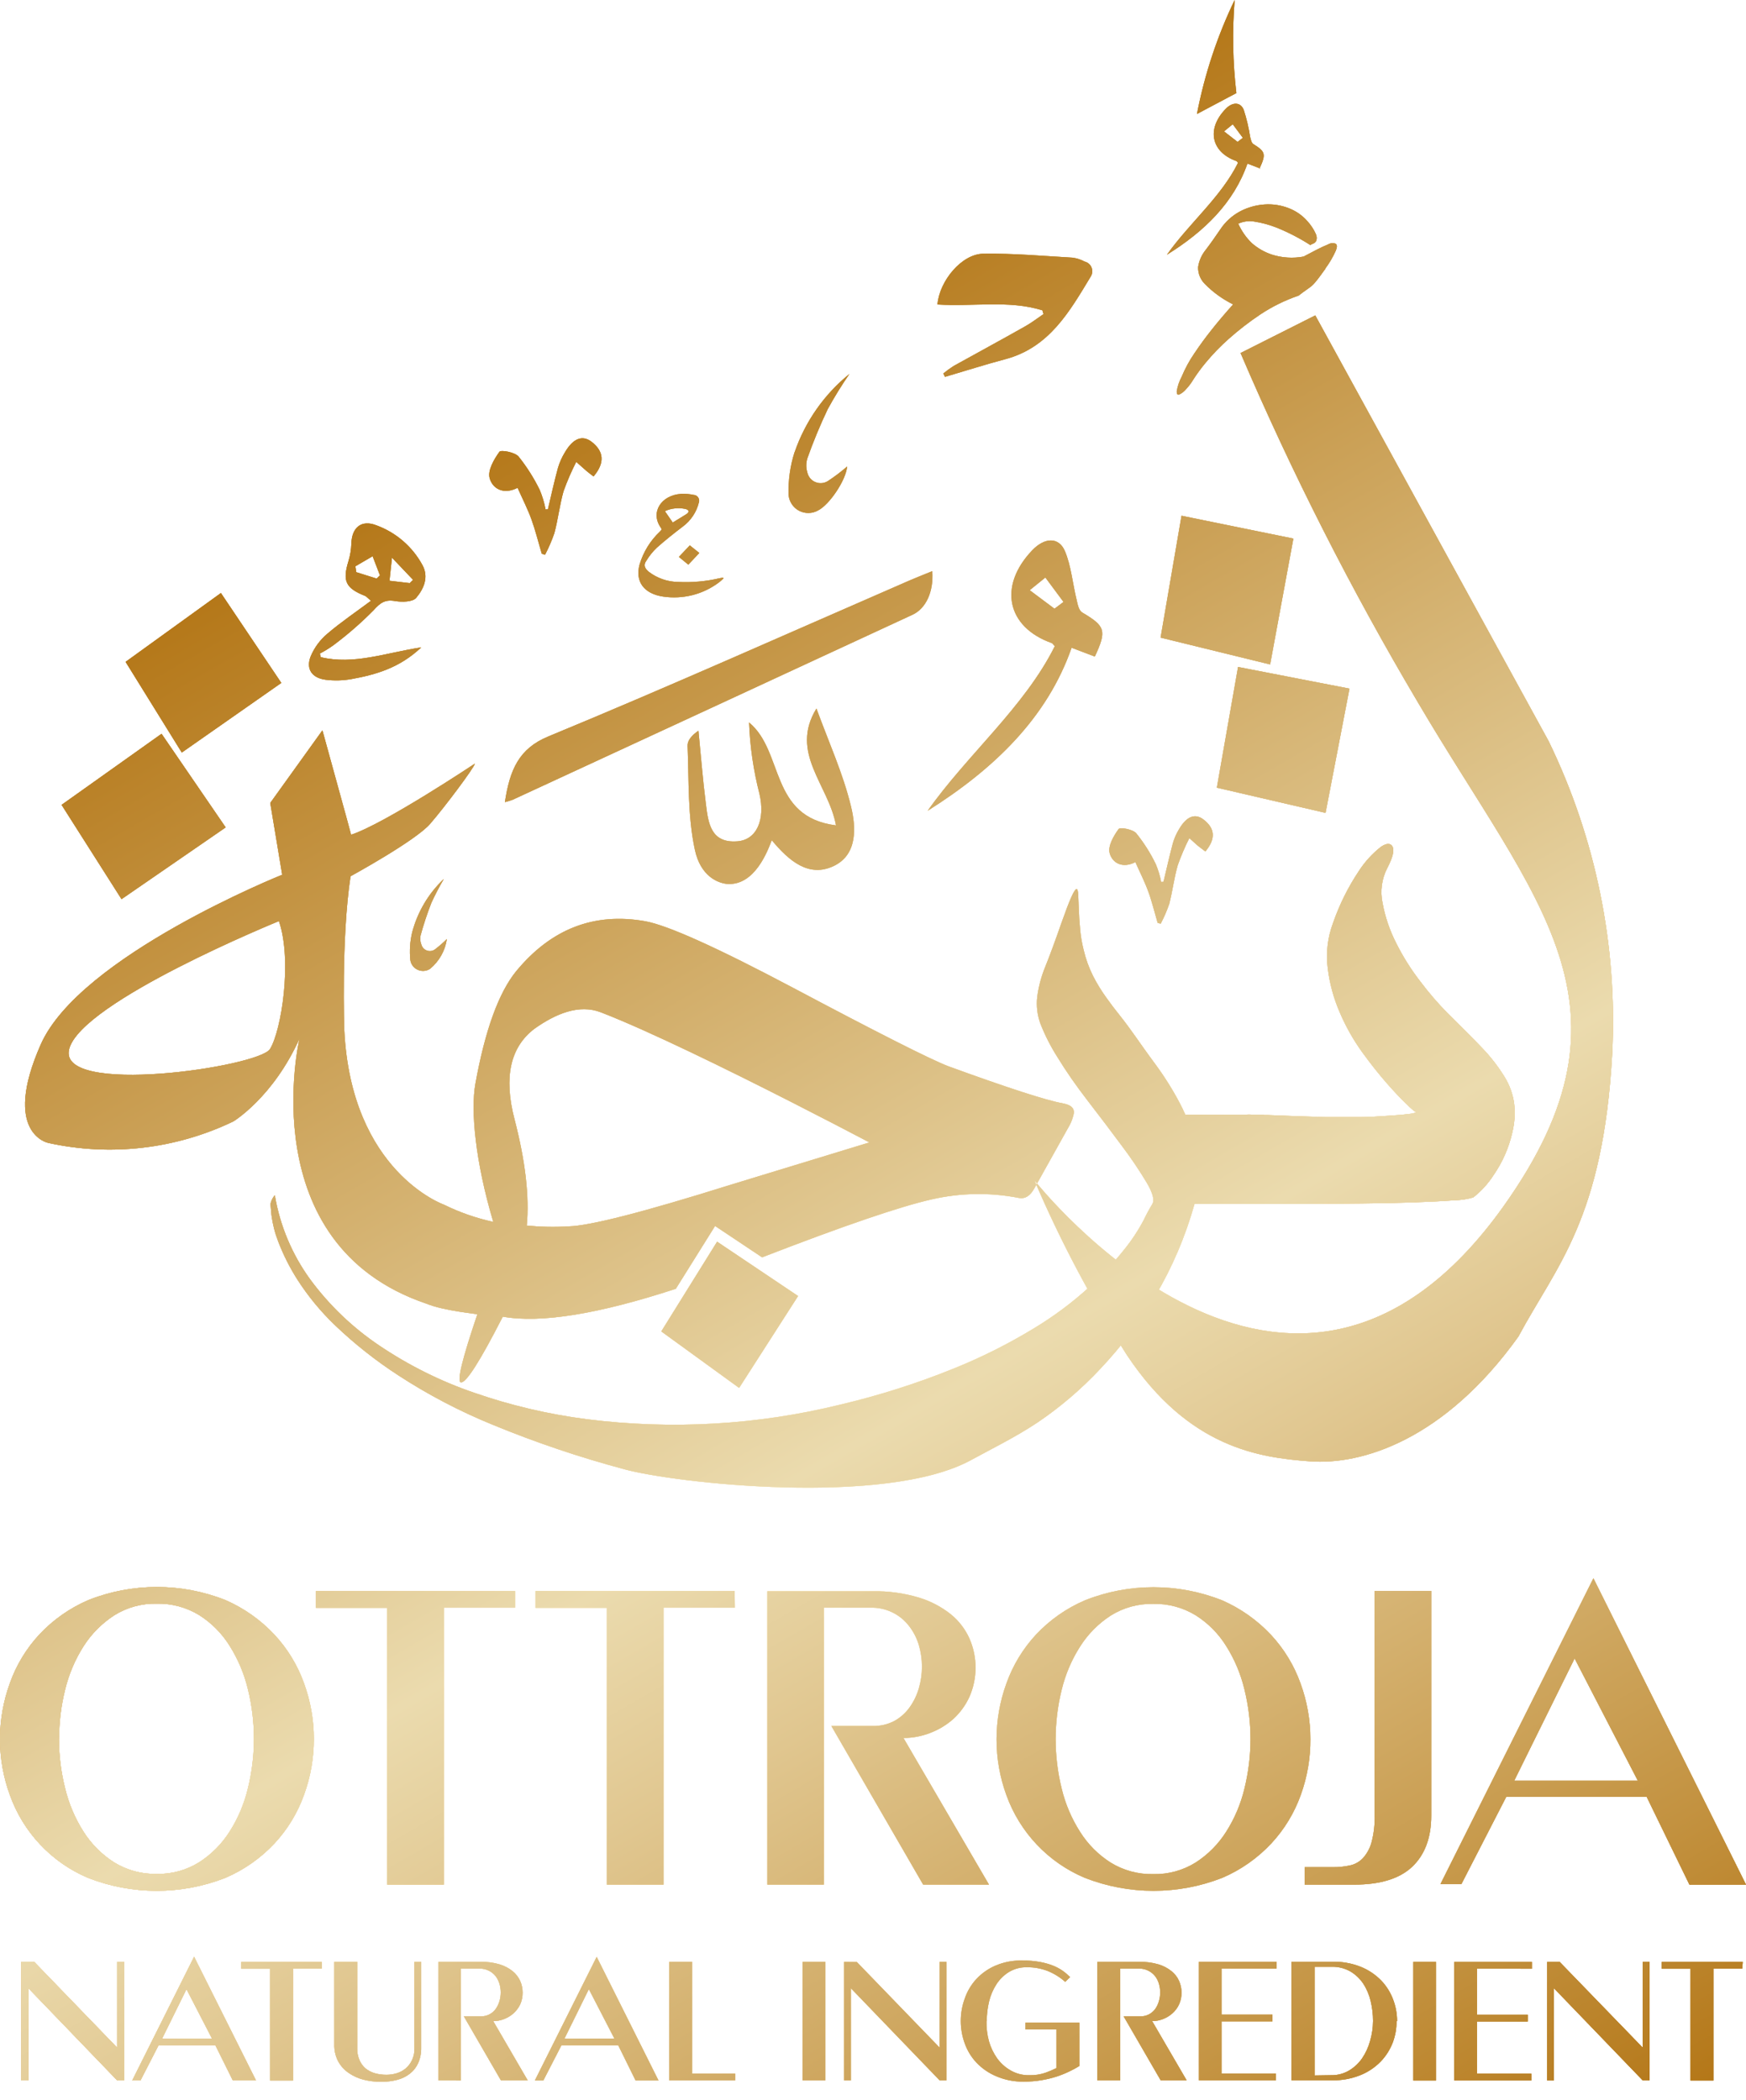 <svg width="74" height="89" viewBox="0 0 74 89" fill="none" xmlns="http://www.w3.org/2000/svg">
<path d="M9.363 25.136L11.923 28.945L7.705 31.896L5.324 28.053L9.363 25.136ZM28.027 56.431L31.326 58.826L33.826 54.931L30.393 52.627L28.027 56.431ZM13.302 73.706C13.303 72.901 13.161 72.102 12.885 71.345C12.612 70.58 12.185 69.879 11.632 69.284C11.047 68.66 10.341 68.161 9.556 67.818C7.69 67.079 5.612 67.079 3.746 67.818C2.961 68.156 2.254 68.652 1.67 69.275C1.115 69.872 0.689 70.577 0.417 71.345C0.141 72.105 -6.45198e-05 72.907 1.57237e-06 73.715C-0.001 74.52 0.141 75.32 0.417 76.076C0.696 76.859 1.134 77.576 1.704 78.181C2.274 78.786 2.963 79.267 3.729 79.591C5.602 80.325 7.683 80.325 9.556 79.591C10.341 79.254 11.048 78.758 11.632 78.135C12.185 77.54 12.612 76.838 12.885 76.073C13.163 75.313 13.304 74.51 13.302 73.701V73.706ZM2.505 73.706C2.504 73 2.59 72.296 2.761 71.61C2.919 70.959 3.182 70.339 3.542 69.773C3.876 69.25 4.319 68.804 4.84 68.466C5.38 68.128 6.006 67.956 6.642 67.971C7.278 67.957 7.903 68.125 8.445 68.457C8.966 68.788 9.406 69.232 9.732 69.756C10.089 70.322 10.35 70.942 10.506 71.593C10.848 72.975 10.848 74.42 10.506 75.802C10.351 76.451 10.09 77.068 9.732 77.631C9.402 78.152 8.963 78.595 8.445 78.929C7.905 79.267 7.279 79.439 6.642 79.425C6.007 79.439 5.381 79.27 4.84 78.938C4.317 78.605 3.874 78.162 3.542 77.639C3.182 77.074 2.918 76.454 2.761 75.802C2.587 75.115 2.499 74.409 2.499 73.701L2.505 73.706ZM21.828 67.435H13.392V68.147H16.412V79.879H18.81V68.141H21.828V67.435ZM31.136 67.435H22.697V68.147H25.718V79.879H28.125V68.141H31.145L31.136 67.435ZM34.917 79.879V68.141H36.889C37.206 68.131 37.52 68.197 37.806 68.333C38.092 68.469 38.341 68.672 38.533 68.924C38.717 69.162 38.856 69.433 38.942 69.721C39.119 70.322 39.119 70.961 38.942 71.561C38.858 71.85 38.726 72.123 38.55 72.368C38.38 72.605 38.159 72.802 37.903 72.943C37.617 73.091 37.3 73.164 36.978 73.156H35.236L39.126 79.879H41.916L38.291 73.663C38.681 73.664 39.067 73.59 39.429 73.447C39.788 73.311 40.12 73.11 40.408 72.854C40.696 72.589 40.928 72.269 41.09 71.912C41.259 71.525 41.346 71.106 41.346 70.683C41.346 70.26 41.259 69.841 41.09 69.454C40.911 69.053 40.641 68.7 40.301 68.423C39.897 68.102 39.436 67.86 38.942 67.712C38.305 67.521 37.643 67.431 36.978 67.444H32.521V79.879H34.917ZM55.538 73.715C55.539 72.91 55.397 72.11 55.121 71.354C54.848 70.589 54.421 69.887 53.868 69.292C53.283 68.668 52.577 68.169 51.792 67.827C49.927 67.088 47.85 67.088 45.985 67.827C45.199 68.164 44.491 68.66 43.906 69.284C43.352 69.882 42.926 70.586 42.653 71.354C42.377 72.114 42.236 72.915 42.236 73.724C42.235 74.529 42.377 75.328 42.653 76.085C42.934 76.867 43.375 77.583 43.947 78.187C44.519 78.791 45.21 79.269 45.976 79.591C47.849 80.325 49.93 80.325 51.804 79.591C52.589 79.255 53.296 78.758 53.88 78.135C54.433 77.54 54.859 76.838 55.132 76.073C55.406 75.312 55.544 74.509 55.538 73.701V73.715ZM44.741 73.715C44.741 73.008 44.827 72.305 44.997 71.619C45.155 70.967 45.419 70.347 45.78 69.782C46.113 69.258 46.555 68.812 47.076 68.475C47.616 68.137 48.242 67.965 48.878 67.98C49.514 67.965 50.139 68.134 50.681 68.466C51.202 68.797 51.642 69.24 51.968 69.765C52.325 70.331 52.586 70.951 52.742 71.602C53.084 72.984 53.084 74.429 52.742 75.811C52.587 76.459 52.325 77.077 51.968 77.639C51.638 78.16 51.199 78.603 50.681 78.938C50.141 79.276 49.515 79.448 48.878 79.433C48.243 79.448 47.618 79.279 47.076 78.947C46.553 78.615 46.111 78.171 45.78 77.648C45.419 77.084 45.154 76.463 44.997 75.811C44.826 75.121 44.74 74.412 44.741 73.701V73.715ZM60.66 67.43H58.262V76.931C58.273 77.319 58.228 77.707 58.13 78.083C58.063 78.333 57.938 78.564 57.764 78.757C57.614 78.916 57.419 79.024 57.205 79.067C56.969 79.118 56.727 79.142 56.485 79.139H55.296V79.879H57.392C58.504 79.879 59.326 79.624 59.86 79.114C60.394 78.603 60.66 77.881 60.66 76.948V67.43ZM67.533 66.897L61.052 79.854H61.939L63.839 76.157H69.79L71.602 79.879H74L67.533 66.897ZM66.736 70.291L69.416 75.474H64.176L66.736 70.291ZM0.904 83.153V88.177H1.206V84.27L4.967 88.177H5.269V83.153H4.967V86.79L1.457 83.159L0.904 83.153ZM8.226 82.937L5.606 88.177H5.954L6.723 86.683H9.127L9.867 88.177H10.849L8.226 82.937ZM7.904 84.308L8.986 86.404H6.87L7.904 84.308ZM13.636 83.156H10.227V83.444H11.448V88.183H12.418V83.438H13.636V83.156ZM15.139 86.83V83.153H14.169V86.649C14.161 86.899 14.218 87.146 14.333 87.368C14.44 87.564 14.592 87.732 14.776 87.858C14.969 87.991 15.183 88.089 15.41 88.146C15.652 88.206 15.9 88.236 16.15 88.235C16.381 88.238 16.611 88.21 16.835 88.152C17.031 88.103 17.214 88.014 17.373 87.89C17.526 87.77 17.646 87.615 17.725 87.438C17.814 87.232 17.857 87.01 17.851 86.787V83.153H17.564V86.833C17.569 87.004 17.532 87.174 17.457 87.328C17.394 87.461 17.302 87.579 17.189 87.674C17.078 87.766 16.95 87.834 16.812 87.875C16.671 87.918 16.524 87.939 16.377 87.939C16.209 87.94 16.041 87.918 15.879 87.872C15.738 87.83 15.606 87.76 15.49 87.668C15.38 87.573 15.294 87.454 15.237 87.32C15.17 87.164 15.136 86.996 15.139 86.827V86.83ZM19.53 88.18V83.438H20.328C20.462 83.436 20.596 83.465 20.716 83.525C20.828 83.58 20.926 83.658 21.004 83.755C21.077 83.852 21.132 83.961 21.168 84.077C21.241 84.32 21.241 84.578 21.168 84.82C21.133 84.937 21.08 85.048 21.01 85.148C20.938 85.249 20.842 85.33 20.731 85.385C20.62 85.439 20.497 85.466 20.374 85.462H19.66L21.232 88.177H22.366L20.904 85.664C21.06 85.664 21.215 85.635 21.361 85.578C21.507 85.522 21.641 85.441 21.759 85.339C21.879 85.231 21.977 85.101 22.047 84.956C22.117 84.797 22.153 84.625 22.15 84.452C22.15 84.283 22.115 84.117 22.047 83.962C21.973 83.801 21.864 83.659 21.727 83.548C21.564 83.417 21.377 83.32 21.177 83.26C20.919 83.183 20.651 83.147 20.382 83.153H18.583V88.177L19.53 88.18ZM25.289 82.94L22.669 88.18H23.028L23.797 86.686H26.201L26.938 88.18H27.909L25.289 82.94ZM24.957 84.308L26.04 86.404H23.924L24.957 84.308ZM29.337 87.89V83.153H28.366V88.177H31.159V87.89H29.337ZM34.016 88.177H34.977V83.153H34.016V88.177ZM35.775 83.153V88.177H36.063V84.27L39.826 88.177H40.114V83.153H39.826V86.79L36.316 83.159L35.775 83.153ZM41.821 85.664C41.821 85.381 41.855 85.098 41.922 84.823C41.985 84.564 42.091 84.318 42.236 84.095C42.373 83.886 42.554 83.71 42.766 83.579C42.994 83.443 43.257 83.374 43.523 83.381C43.827 83.377 44.129 83.432 44.413 83.542C44.681 83.652 44.93 83.807 45.147 84L45.354 83.798C45.255 83.699 45.149 83.609 45.035 83.528C44.904 83.438 44.763 83.363 44.614 83.306C44.434 83.237 44.246 83.186 44.056 83.153C43.816 83.111 43.573 83.092 43.33 83.096C42.935 83.085 42.542 83.161 42.178 83.317C41.872 83.451 41.596 83.647 41.369 83.893C41.154 84.131 40.989 84.41 40.886 84.714C40.665 85.324 40.665 85.992 40.886 86.603C40.993 86.907 41.163 87.187 41.384 87.423C41.62 87.67 41.904 87.866 42.219 87.999C42.587 88.157 42.984 88.235 43.385 88.229C43.642 88.231 43.9 88.21 44.154 88.166C44.371 88.129 44.586 88.078 44.796 88.01C44.975 87.951 45.151 87.879 45.322 87.797C45.468 87.728 45.609 87.651 45.746 87.567V85.73H43.462V86.018H44.776V87.653C44.622 87.73 44.464 87.797 44.303 87.855C44.083 87.928 43.852 87.962 43.621 87.956C43.347 87.962 43.076 87.893 42.838 87.757C42.611 87.628 42.415 87.453 42.262 87.242C42.105 87.02 41.988 86.774 41.913 86.513C41.839 86.236 41.804 85.951 41.81 85.664H41.821ZM47.479 88.177V83.438H48.279C48.413 83.435 48.546 83.465 48.665 83.525C48.777 83.58 48.875 83.658 48.953 83.755C49.028 83.851 49.084 83.96 49.117 84.077C49.19 84.32 49.19 84.578 49.117 84.82C49.084 84.938 49.032 85.049 48.962 85.148C48.892 85.243 48.803 85.32 48.7 85.376C48.584 85.436 48.456 85.466 48.326 85.462H47.623L49.195 88.177H50.295L48.832 85.664C48.989 85.664 49.144 85.635 49.29 85.578C49.435 85.522 49.568 85.441 49.685 85.339C49.806 85.233 49.904 85.102 49.972 84.956C50.044 84.797 50.079 84.625 50.076 84.452C50.076 84.283 50.041 84.117 49.972 83.962C49.901 83.8 49.791 83.658 49.653 83.548C49.49 83.417 49.303 83.319 49.103 83.26C48.846 83.183 48.579 83.148 48.311 83.153H46.509V88.177H47.479ZM54.101 83.438V83.15H50.813V88.175H54.078V87.887H51.775V85.675H53.929V85.388H51.775V83.435L54.101 83.438ZM59.212 85.664C59.212 85.349 59.154 85.037 59.042 84.743C58.929 84.442 58.755 84.168 58.533 83.936C58.287 83.687 57.993 83.491 57.669 83.361C57.286 83.21 56.877 83.138 56.465 83.147H54.738V88.172H56.465C56.871 88.18 57.275 88.106 57.651 87.956C57.976 87.826 58.27 87.63 58.515 87.38C58.738 87.148 58.912 86.874 59.028 86.574C59.137 86.283 59.192 85.975 59.189 85.664H59.212ZM55.717 87.967V83.361H56.434C56.714 83.352 56.99 83.421 57.234 83.559C57.453 83.689 57.64 83.868 57.781 84.08C57.927 84.305 58.032 84.554 58.092 84.814C58.159 85.091 58.193 85.374 58.193 85.658C58.191 85.944 58.149 86.228 58.069 86.502C57.998 86.764 57.884 87.013 57.732 87.239C57.587 87.449 57.398 87.626 57.179 87.757C56.949 87.893 56.686 87.961 56.419 87.956L55.717 87.967ZM59.9 88.183H60.862V83.153H59.9V88.183ZM64.925 83.444V83.156H61.636V88.18H64.901V87.892H62.598V85.681H64.749V85.393H62.598V83.441L64.925 83.444ZM65.572 83.156V88.18H65.86V84.27L69.624 88.177H69.912V83.153H69.624V86.79L66.102 83.153L65.572 83.156ZM73.862 83.156H70.43V83.444H71.65V88.183H72.618V83.438H73.839L73.862 83.156ZM53.419 7.143L52.869 6.933C52.293 8.592 51.041 9.813 49.457 10.797C50.401 9.461 51.761 8.341 52.472 6.899C52.431 6.858 52.42 6.832 52.397 6.824C51.334 6.447 51.127 5.471 51.936 4.627C52.224 4.322 52.564 4.307 52.711 4.65C52.833 5.026 52.924 5.411 52.984 5.802C53.013 5.911 53.036 6.058 53.125 6.11C53.629 6.427 53.667 6.527 53.382 7.143H53.419ZM52.676 5.842L52.247 5.266L51.876 5.569L52.452 6.015L52.676 5.842ZM2.611 34.114L5.151 38.11L9.565 35.069L6.847 31.102L2.611 34.114ZM52.472 28.269L57.194 29.187L56.18 34.453L51.573 33.385L52.472 28.269ZM50.076 21.859L54.816 22.827L53.831 28.162L49.189 27.025L50.076 21.859ZM55.745 13.368L65.639 31.421C67.634 35.532 68.56 40.08 68.331 44.643C67.942 51.697 65.961 53.647 64.352 56.652C61.205 61.046 57.703 62.1 55.524 61.939C53.393 61.78 50.393 61.383 47.767 57.441C46.256 55.082 44.942 52.601 43.84 50.024C43.84 50.024 54.651 63.874 63.735 51.113C69.782 42.607 65.109 38.294 60.093 29.766C57.268 25.001 54.758 20.056 52.578 14.963M45.058 46.768C44.349 46.641 42.725 46.115 40.186 45.19C39.43 44.898 37.242 43.793 33.624 41.873C30.388 40.159 28.296 39.217 27.347 39.046C25.182 38.662 23.358 39.368 21.877 41.165C21.136 42.075 20.56 43.663 20.149 45.93C19.942 47.082 20.149 49.247 20.906 51.789C20.183 51.632 19.483 51.388 18.819 51.061C18.819 51.061 14.88 49.679 14.592 43.65C14.592 43.65 14.457 39.777 14.857 37.14C14.857 37.14 17.601 35.642 18.229 34.92C18.856 34.197 20.106 32.527 20.126 32.366C20.126 32.366 16.297 34.92 14.88 35.38C14.88 35.38 14.82 35.124 13.665 30.955L11.454 34.033L11.96 37.076C11.96 37.076 3.383 40.511 1.725 44.275C0.066 48.038 2.041 48.441 2.041 48.441C4.686 49.025 7.45 48.705 9.89 47.531C9.89 47.531 11.572 46.517 12.692 44.021C12.692 44.021 10.648 52.728 18.059 55.25C18.853 55.576 20.25 55.682 20.23 55.711C19.589 57.602 19.356 58.561 19.533 58.59C19.75 58.627 20.342 57.699 21.309 55.806C22.91 56.094 25.355 55.7 28.643 54.625L30.307 51.962L32.3 53.292C35.772 51.949 38.171 51.129 39.498 50.833C40.712 50.555 41.972 50.535 43.195 50.776C43.448 50.822 43.661 50.687 43.837 50.37L45.343 47.672C45.409 47.544 45.459 47.409 45.492 47.269C45.573 47.007 45.426 46.837 45.058 46.768ZM11.442 44.465C10.959 45.225 2.419 46.48 2.931 44.465C3.444 42.449 11.822 39.04 11.822 39.04C12.398 40.721 11.923 43.699 11.442 44.465ZM36.84 48.423L30.944 50.223C27.273 51.375 24.99 51.96 24.094 51.979C23.504 52.015 22.913 52.003 22.326 51.945C22.441 50.712 22.267 49.209 21.805 47.433C21.342 45.657 21.625 44.38 22.654 43.601C23.552 42.964 24.543 42.55 25.467 42.907C29.507 44.465 39.083 49.613 36.84 48.418V48.423ZM64.093 48.009C63.946 48.652 63.679 49.261 63.303 49.803C63.071 50.166 62.779 50.487 62.44 50.753C62.175 50.83 61.901 50.87 61.625 50.874C61.153 50.91 60.577 50.94 59.897 50.963C59.218 50.986 58.487 51.001 57.706 51.009L55.489 51.029C54.792 51.029 54.194 51.029 53.684 51.029H50.626C50.242 52.401 49.681 53.716 48.956 54.942C48.297 56.049 47.518 57.081 46.633 58.017C45.831 58.876 44.934 59.642 43.961 60.3C43.016 60.925 42.043 61.4 41.156 61.884C37.528 63.865 28.6 62.86 26.472 62.276C24.572 61.769 22.707 61.139 20.889 60.39C19.485 59.818 18.139 59.113 16.87 58.285C15.92 57.667 15.029 56.962 14.209 56.18C13.6 55.599 13.063 54.948 12.608 54.24C12.283 53.73 12.01 53.189 11.793 52.624C11.652 52.262 11.556 51.884 11.505 51.498C11.477 51.211 11.465 51.067 11.465 51.052C11.468 51.01 11.476 50.968 11.491 50.928C11.508 50.878 11.531 50.83 11.557 50.785C11.583 50.741 11.606 50.707 11.624 50.684C11.641 50.661 11.652 50.666 11.652 50.684C11.872 51.967 12.385 53.182 13.152 54.234C13.96 55.328 14.95 56.274 16.078 57.032C17.321 57.87 18.668 58.541 20.086 59.028C21.64 59.568 23.247 59.945 24.88 60.154C28.472 60.608 32.118 60.397 35.634 59.529C37.25 59.147 38.836 58.644 40.376 58.023C41.573 57.544 42.729 56.966 43.831 56.295C44.669 55.789 45.455 55.202 46.178 54.542C46.711 54.048 47.207 53.515 47.66 52.947C47.971 52.561 48.244 52.146 48.475 51.709C48.583 51.48 48.703 51.257 48.835 51.041C48.942 50.877 48.864 50.569 48.596 50.117C48.272 49.578 47.919 49.057 47.54 48.556C47.106 47.969 46.633 47.345 46.123 46.684C45.612 46.024 45.181 45.403 44.827 44.822C44.536 44.367 44.29 43.885 44.093 43.382C43.962 43.018 43.916 42.629 43.961 42.245C44.02 41.804 44.136 41.374 44.306 40.963C44.498 40.485 44.726 39.868 44.989 39.112C45.167 38.608 45.305 38.248 45.403 38.029C45.501 37.81 45.573 37.701 45.616 37.684C45.659 37.667 45.688 37.744 45.697 37.908C45.706 38.072 45.714 38.28 45.723 38.533C45.731 38.787 45.749 39.063 45.777 39.368C45.802 39.665 45.851 39.96 45.924 40.249C46.014 40.635 46.148 41.009 46.325 41.364C46.481 41.67 46.66 41.964 46.86 42.245C47.052 42.517 47.256 42.788 47.473 43.056C47.686 43.324 47.9 43.615 48.115 43.92C48.331 44.225 48.616 44.634 48.979 45.124C49.362 45.645 49.706 46.195 50.007 46.768C50.088 46.923 50.165 47.082 50.237 47.246H52.705C52.859 47.235 53.014 47.235 53.169 47.246H53.56V47.26H53.733C54.401 47.289 55.224 47.319 56.203 47.349C56.684 47.349 57.153 47.349 57.605 47.349C58.057 47.349 58.469 47.315 58.835 47.292C59.201 47.269 59.491 47.246 59.699 47.214C59.808 47.211 59.916 47.188 60.018 47.148C59.889 47.056 59.768 46.952 59.658 46.837C59.416 46.612 59.129 46.313 58.795 45.933C58.461 45.553 58.101 45.104 57.726 44.585C57.349 44.061 57.032 43.496 56.779 42.901C56.521 42.305 56.35 41.675 56.272 41.029C56.191 40.385 56.269 39.731 56.497 39.123C56.767 38.343 57.136 37.601 57.594 36.915C57.847 36.524 58.164 36.178 58.53 35.89C58.777 35.726 58.941 35.732 59.022 35.89C59.103 36.048 59.022 36.362 58.795 36.794C58.56 37.25 58.49 37.773 58.596 38.274C58.705 38.864 58.899 39.435 59.172 39.97C59.461 40.549 59.806 41.097 60.203 41.608C60.556 42.079 60.941 42.525 61.354 42.944C61.942 43.52 62.436 44.018 62.837 44.439C63.191 44.809 63.505 45.217 63.773 45.654C63.981 45.994 64.118 46.373 64.173 46.768C64.222 47.181 64.195 47.6 64.093 48.003V48.009ZM44.225 13.314C43.972 13.484 43.73 13.674 43.465 13.823C42.452 14.399 41.433 14.946 40.419 15.511C40.266 15.609 40.119 15.715 39.979 15.83L40.051 15.974C40.914 15.721 41.755 15.45 42.613 15.223C44.47 14.727 45.331 13.207 46.221 11.733C46.259 11.677 46.283 11.612 46.291 11.545C46.299 11.477 46.29 11.409 46.266 11.346C46.242 11.282 46.202 11.226 46.151 11.181C46.1 11.136 46.039 11.104 45.973 11.088C45.812 11.002 45.636 10.945 45.455 10.921C44.2 10.849 42.941 10.734 41.686 10.754C40.765 10.754 39.815 11.906 39.731 12.905C41.214 13.008 42.728 12.706 44.179 13.152L44.225 13.314ZM39.311 34.373C41.001 31.977 43.416 29.973 44.706 27.388C44.634 27.316 44.614 27.27 44.574 27.255C42.668 26.578 42.302 24.837 43.748 23.325C44.272 22.775 44.876 22.749 45.135 23.362C45.395 23.976 45.461 24.733 45.628 25.418C45.674 25.614 45.717 25.873 45.875 25.965C46.846 26.541 46.915 26.723 46.402 27.828L45.417 27.454C44.384 30.414 42.147 32.582 39.313 34.367L39.311 34.373ZM44.692 25.801L45.075 25.513L44.306 24.477L43.641 25.015L44.692 25.801ZM13.596 27.854C14.995 28.191 16.343 27.67 17.854 27.439C16.942 28.303 15.945 28.591 14.903 28.781C14.538 28.847 14.165 28.857 13.797 28.81C13.222 28.735 12.957 28.358 13.167 27.822C13.322 27.451 13.564 27.122 13.872 26.863C14.448 26.371 15.073 25.948 15.724 25.464C15.574 25.34 15.528 25.277 15.467 25.254C14.65 24.929 14.511 24.629 14.765 23.797C14.841 23.552 14.884 23.297 14.892 23.04C14.912 22.355 15.318 22.018 15.951 22.265C16.783 22.569 17.476 23.166 17.9 23.944C18.188 24.462 17.955 24.963 17.641 25.337C17.494 25.516 17.042 25.525 16.752 25.476C16.323 25.401 16.121 25.542 15.833 25.864C15.304 26.401 14.735 26.896 14.131 27.347C13.948 27.479 13.756 27.597 13.556 27.701L13.596 27.854ZM15.061 24.002L15.099 24.252L15.963 24.523L16.104 24.387L15.793 23.575L15.061 24.002ZM17.365 24.716L17.506 24.575L16.613 23.636L16.507 24.615L17.365 24.716ZM35.323 36.711C36.356 36.23 36.282 35.055 36.066 34.174C35.729 32.78 35.121 31.45 34.603 30.031C33.451 31.911 35.115 33.253 35.432 34.983C32.596 34.626 33.238 31.85 31.747 30.621C31.785 31.642 31.933 32.655 32.187 33.644C32.444 34.736 32.075 35.611 31.231 35.66C30.117 35.737 30.016 34.868 29.918 34.082C29.786 33.048 29.705 32.009 29.602 30.972C29.297 31.18 29.132 31.398 29.141 31.611C29.201 33.083 29.141 34.586 29.452 36.025C29.691 37.125 30.405 37.425 30.814 37.465C31.994 37.551 32.541 36.048 32.709 35.611C33.446 36.498 34.281 37.2 35.323 36.711ZM21.733 33.895C27.378 31.286 33.024 28.674 38.671 26.057C39.247 25.793 39.575 25.073 39.512 24.209C39.19 24.341 38.876 24.462 38.568 24.595C33.46 26.815 28.372 29.095 23.233 31.217C21.992 31.73 21.606 32.631 21.399 33.998C21.513 33.97 21.625 33.936 21.736 33.895H21.733ZM49.212 37.384C49.164 37.124 49.088 36.871 48.985 36.627C48.76 36.16 48.481 35.721 48.156 35.317C48.012 35.15 47.473 35.052 47.41 35.139C47.2 35.426 46.949 35.861 47.03 36.158C47.139 36.567 47.56 36.826 48.121 36.541C48.311 36.97 48.516 37.37 48.668 37.788C48.821 38.205 48.933 38.669 49.063 39.112L49.192 39.152C49.334 38.882 49.456 38.601 49.555 38.312C49.696 37.77 49.76 37.209 49.915 36.673C50.054 36.279 50.219 35.894 50.407 35.522C50.615 35.703 50.695 35.789 50.799 35.87L51.087 36.089C51.536 35.55 51.499 35.107 51 34.73C50.646 34.462 50.289 34.6 49.967 35.153C49.855 35.338 49.767 35.538 49.708 35.746C49.564 36.285 49.443 36.832 49.313 37.373L49.212 37.384ZM23.123 21.592C23.07 21.309 22.987 21.033 22.876 20.768C22.629 20.262 22.327 19.785 21.975 19.346C21.816 19.167 21.232 19.058 21.166 19.15C20.935 19.47 20.665 19.939 20.751 20.259C20.869 20.705 21.327 20.984 21.937 20.676C22.144 21.142 22.366 21.574 22.53 22.029C22.694 22.484 22.818 22.988 22.962 23.469L23.1 23.515C23.254 23.22 23.386 22.914 23.495 22.599C23.65 22.023 23.719 21.402 23.884 20.82C24.037 20.394 24.216 19.979 24.422 19.576C24.646 19.775 24.744 19.864 24.848 19.953C24.952 20.043 25.055 20.115 25.156 20.195C25.643 19.619 25.602 19.127 25.064 18.718C24.678 18.43 24.29 18.577 23.938 19.179C23.815 19.381 23.718 19.597 23.65 19.824C23.492 20.4 23.362 20.998 23.221 21.589L23.123 21.592ZM33.676 19.164C33.488 19.75 33.403 20.364 33.422 20.978C33.434 21.118 33.481 21.252 33.559 21.369C33.636 21.486 33.741 21.581 33.865 21.647C33.989 21.712 34.127 21.746 34.267 21.744C34.407 21.743 34.544 21.706 34.666 21.638C35.153 21.399 35.855 20.351 35.904 19.772C35.652 19.99 35.386 20.192 35.107 20.377C35.029 20.43 34.939 20.464 34.845 20.475C34.751 20.485 34.656 20.473 34.568 20.438C34.48 20.404 34.402 20.348 34.341 20.276C34.28 20.204 34.237 20.118 34.217 20.025C34.158 19.831 34.158 19.624 34.217 19.429C34.469 18.719 34.757 18.022 35.081 17.342C35.362 16.828 35.67 16.329 36.002 15.848C34.932 16.714 34.127 17.863 33.679 19.164H33.676ZM17.471 39.509C17.377 39.897 17.35 40.298 17.391 40.696C17.405 40.785 17.442 40.87 17.497 40.941C17.553 41.013 17.625 41.07 17.708 41.106C17.791 41.143 17.882 41.158 17.972 41.151C18.063 41.144 18.15 41.114 18.226 41.064C18.613 40.746 18.867 40.295 18.94 39.8C18.787 39.952 18.624 40.094 18.453 40.226C18.405 40.265 18.349 40.292 18.288 40.304C18.227 40.315 18.165 40.312 18.106 40.293C18.047 40.275 17.994 40.242 17.951 40.197C17.908 40.153 17.877 40.099 17.86 40.039C17.811 39.918 17.798 39.785 17.823 39.656C17.951 39.185 18.105 38.721 18.283 38.265C18.442 37.92 18.618 37.583 18.81 37.255C18.162 37.867 17.699 38.648 17.471 39.509ZM30.63 24.485L30.483 24.511C29.917 24.642 29.335 24.695 28.755 24.667C28.295 24.663 27.849 24.508 27.485 24.226C27.31 24.073 27.27 23.938 27.393 23.768C27.515 23.565 27.665 23.379 27.837 23.215C28.185 22.905 28.559 22.608 28.937 22.32C29.276 22.07 29.518 21.71 29.619 21.301C29.632 21.265 29.636 21.226 29.631 21.188C29.626 21.15 29.612 21.114 29.59 21.082C29.569 21.051 29.54 21.024 29.506 21.006C29.473 20.987 29.436 20.977 29.397 20.976C29.226 20.939 29.051 20.925 28.876 20.932C28.012 20.984 27.549 21.73 28.012 22.372C28.067 22.453 28.012 22.481 27.969 22.53C27.562 22.913 27.264 23.397 27.105 23.933C26.915 24.644 27.284 25.162 28.102 25.286C28.518 25.348 28.942 25.326 29.35 25.223C29.758 25.119 30.141 24.935 30.477 24.681C30.545 24.628 30.61 24.57 30.67 24.508L30.63 24.485ZM29.043 21.569C29.216 21.615 29.227 21.704 29.089 21.793C28.951 21.882 28.721 22.018 28.513 22.147C28.398 21.977 28.294 21.831 28.179 21.664C28.448 21.543 28.747 21.51 29.035 21.569H29.043ZM29.236 23.115L29.639 23.437L29.173 23.933L28.773 23.604L29.236 23.115ZM56.172 11.393C56.002 11.627 55.884 11.796 55.789 11.906C55.721 11.995 55.644 12.076 55.558 12.148L55.348 12.3C55.279 12.346 55.175 12.424 55.034 12.531C54.461 12.726 53.915 12.995 53.41 13.331C52.942 13.644 52.495 13.99 52.074 14.365C51.724 14.676 51.397 15.014 51.098 15.375C50.91 15.601 50.736 15.837 50.577 16.084C50.488 16.234 50.383 16.374 50.263 16.501C50.185 16.596 50.087 16.671 49.975 16.723C49.906 16.746 49.872 16.703 49.872 16.593C49.906 16.375 49.977 16.163 50.082 15.968C50.228 15.617 50.41 15.282 50.626 14.969C50.865 14.612 51.11 14.281 51.358 13.97C51.638 13.617 51.94 13.261 52.264 12.902C51.82 12.683 51.415 12.391 51.067 12.038C50.972 11.944 50.898 11.832 50.848 11.708C50.799 11.584 50.775 11.452 50.779 11.318C50.819 11.05 50.932 10.797 51.104 10.587C51.3 10.331 51.504 10.04 51.72 9.723C51.933 9.4 52.224 9.136 52.567 8.955C52.884 8.79 53.232 8.692 53.589 8.667C53.933 8.642 54.278 8.694 54.599 8.816C54.912 8.932 55.191 9.124 55.411 9.375C55.557 9.535 55.677 9.716 55.766 9.913C55.809 10.003 55.818 10.106 55.789 10.201C55.76 10.259 55.711 10.304 55.65 10.328C55.609 10.34 55.57 10.36 55.535 10.386C55.08 10.093 54.598 9.845 54.096 9.643C53.792 9.524 53.476 9.439 53.154 9.389C52.925 9.351 52.691 9.384 52.48 9.481C52.618 9.79 52.813 10.07 53.056 10.305C53.303 10.522 53.591 10.687 53.903 10.791C54.338 10.93 54.801 10.959 55.25 10.875C55.481 10.751 55.676 10.65 55.826 10.573C55.976 10.495 56.131 10.426 56.281 10.363C56.329 10.334 56.383 10.316 56.438 10.31C56.494 10.305 56.55 10.31 56.603 10.328C56.675 10.368 56.678 10.469 56.618 10.616C56.496 10.891 56.343 11.152 56.163 11.393H56.172ZM50.73 4.831C51.052 3.159 51.589 1.535 52.328 0C52.222 1.314 52.246 2.635 52.4 3.945L50.73 4.831Z" fill="url(#paint0_linear_370_2350)"/>
<path style="mix-blend-mode:multiply" d="M9.363 25.136L11.923 28.945L7.705 31.896L5.324 28.053L9.363 25.136ZM28.027 56.431L31.326 58.826L33.826 54.931L30.393 52.627L28.027 56.431ZM13.302 73.706C13.303 72.901 13.161 72.102 12.885 71.345C12.612 70.58 12.185 69.879 11.632 69.284C11.047 68.66 10.341 68.161 9.556 67.818C7.69 67.079 5.612 67.079 3.746 67.818C2.961 68.156 2.254 68.652 1.67 69.275C1.115 69.872 0.689 70.577 0.417 71.345C0.141 72.105 -6.45198e-05 72.907 1.57237e-06 73.715C-0.001 74.52 0.141 75.32 0.417 76.076C0.696 76.859 1.134 77.576 1.704 78.181C2.274 78.786 2.963 79.267 3.729 79.591C5.602 80.325 7.683 80.325 9.556 79.591C10.341 79.254 11.048 78.758 11.632 78.135C12.185 77.54 12.612 76.838 12.885 76.073C13.163 75.313 13.304 74.51 13.302 73.701V73.706ZM2.505 73.706C2.504 73 2.59 72.296 2.761 71.61C2.919 70.959 3.182 70.339 3.542 69.773C3.876 69.25 4.319 68.804 4.84 68.466C5.38 68.128 6.006 67.956 6.642 67.971C7.278 67.957 7.903 68.125 8.445 68.457C8.966 68.788 9.406 69.232 9.732 69.756C10.089 70.322 10.35 70.942 10.506 71.593C10.848 72.975 10.848 74.42 10.506 75.802C10.351 76.451 10.09 77.068 9.732 77.631C9.402 78.152 8.963 78.595 8.445 78.929C7.905 79.267 7.279 79.439 6.642 79.425C6.007 79.439 5.381 79.27 4.84 78.938C4.317 78.605 3.874 78.162 3.542 77.639C3.182 77.074 2.918 76.454 2.761 75.802C2.587 75.115 2.499 74.409 2.499 73.701L2.505 73.706ZM21.828 67.435H13.392V68.147H16.412V79.879H18.81V68.141H21.828V67.435ZM31.136 67.435H22.697V68.147H25.718V79.879H28.125V68.141H31.145L31.136 67.435ZM34.917 79.879V68.141H36.889C37.206 68.131 37.52 68.197 37.806 68.333C38.092 68.469 38.341 68.672 38.533 68.924C38.717 69.162 38.856 69.433 38.942 69.721C39.119 70.322 39.119 70.961 38.942 71.561C38.858 71.85 38.726 72.123 38.55 72.368C38.38 72.605 38.159 72.802 37.903 72.943C37.617 73.091 37.3 73.164 36.978 73.156H35.236L39.126 79.879H41.916L38.291 73.663C38.681 73.664 39.067 73.59 39.429 73.447C39.788 73.311 40.12 73.11 40.408 72.854C40.696 72.589 40.928 72.269 41.09 71.912C41.259 71.525 41.346 71.106 41.346 70.683C41.346 70.26 41.259 69.841 41.09 69.454C40.911 69.053 40.641 68.7 40.301 68.423C39.897 68.102 39.436 67.86 38.942 67.712C38.305 67.521 37.643 67.431 36.978 67.444H32.521V79.879H34.917ZM55.538 73.715C55.539 72.91 55.397 72.11 55.121 71.354C54.848 70.589 54.421 69.887 53.868 69.292C53.283 68.668 52.577 68.169 51.792 67.827C49.927 67.088 47.85 67.088 45.985 67.827C45.199 68.164 44.491 68.66 43.906 69.284C43.352 69.882 42.926 70.586 42.653 71.354C42.377 72.114 42.236 72.915 42.236 73.724C42.235 74.529 42.377 75.328 42.653 76.085C42.934 76.867 43.375 77.583 43.947 78.187C44.519 78.791 45.21 79.269 45.976 79.591C47.849 80.325 49.93 80.325 51.804 79.591C52.589 79.255 53.296 78.758 53.88 78.135C54.433 77.54 54.859 76.838 55.132 76.073C55.406 75.312 55.544 74.509 55.538 73.701V73.715ZM44.741 73.715C44.741 73.008 44.827 72.305 44.997 71.619C45.155 70.967 45.419 70.347 45.78 69.782C46.113 69.258 46.555 68.812 47.076 68.475C47.616 68.137 48.242 67.965 48.878 67.98C49.514 67.965 50.139 68.134 50.681 68.466C51.202 68.797 51.642 69.24 51.968 69.765C52.325 70.331 52.586 70.951 52.742 71.602C53.084 72.984 53.084 74.429 52.742 75.811C52.587 76.459 52.325 77.077 51.968 77.639C51.638 78.16 51.199 78.603 50.681 78.938C50.141 79.276 49.515 79.448 48.878 79.433C48.243 79.448 47.618 79.279 47.076 78.947C46.553 78.615 46.111 78.171 45.78 77.648C45.419 77.084 45.154 76.463 44.997 75.811C44.826 75.121 44.74 74.412 44.741 73.701V73.715ZM60.66 67.43H58.262V76.931C58.273 77.319 58.228 77.707 58.13 78.083C58.063 78.333 57.938 78.564 57.764 78.757C57.614 78.916 57.419 79.024 57.205 79.067C56.969 79.118 56.727 79.142 56.485 79.139H55.296V79.879H57.392C58.504 79.879 59.326 79.624 59.86 79.114C60.394 78.603 60.66 77.881 60.66 76.948V67.43ZM67.533 66.897L61.052 79.854H61.939L63.839 76.157H69.79L71.602 79.879H74L67.533 66.897ZM66.736 70.291L69.416 75.474H64.176L66.736 70.291ZM0.904 83.153V88.177H1.206V84.27L4.967 88.177H5.269V83.153H4.967V86.79L1.457 83.159L0.904 83.153ZM8.226 82.937L5.606 88.177H5.954L6.723 86.683H9.127L9.867 88.177H10.849L8.226 82.937ZM7.904 84.308L8.986 86.404H6.87L7.904 84.308ZM13.636 83.156H10.227V83.444H11.448V88.183H12.418V83.438H13.636V83.156ZM15.139 86.83V83.153H14.169V86.649C14.161 86.899 14.218 87.146 14.333 87.368C14.44 87.564 14.592 87.732 14.776 87.858C14.969 87.991 15.183 88.089 15.41 88.146C15.652 88.206 15.9 88.236 16.15 88.235C16.381 88.238 16.611 88.21 16.835 88.152C17.031 88.103 17.214 88.014 17.373 87.89C17.526 87.77 17.646 87.615 17.725 87.438C17.814 87.232 17.857 87.01 17.851 86.787V83.153H17.564V86.833C17.569 87.004 17.532 87.174 17.457 87.328C17.394 87.461 17.302 87.579 17.189 87.674C17.078 87.766 16.95 87.834 16.812 87.875C16.671 87.918 16.524 87.939 16.377 87.939C16.209 87.94 16.041 87.918 15.879 87.872C15.738 87.83 15.606 87.76 15.49 87.668C15.38 87.573 15.294 87.454 15.237 87.32C15.17 87.164 15.136 86.996 15.139 86.827V86.83ZM19.53 88.18V83.438H20.328C20.462 83.436 20.596 83.465 20.716 83.525C20.828 83.58 20.926 83.658 21.004 83.755C21.077 83.852 21.132 83.961 21.168 84.077C21.241 84.32 21.241 84.578 21.168 84.82C21.133 84.937 21.08 85.048 21.01 85.148C20.938 85.249 20.842 85.33 20.731 85.385C20.62 85.439 20.497 85.466 20.374 85.462H19.66L21.232 88.177H22.366L20.904 85.664C21.06 85.664 21.215 85.635 21.361 85.578C21.507 85.522 21.641 85.441 21.759 85.339C21.879 85.231 21.977 85.101 22.047 84.956C22.117 84.797 22.153 84.625 22.15 84.452C22.15 84.283 22.115 84.117 22.047 83.962C21.973 83.801 21.864 83.659 21.727 83.548C21.564 83.417 21.377 83.32 21.177 83.26C20.919 83.183 20.651 83.147 20.382 83.153H18.583V88.177L19.53 88.18ZM25.289 82.94L22.669 88.18H23.028L23.797 86.686H26.201L26.938 88.18H27.909L25.289 82.94ZM24.957 84.308L26.04 86.404H23.924L24.957 84.308ZM29.337 87.89V83.153H28.366V88.177H31.159V87.89H29.337ZM34.016 88.177H34.977V83.153H34.016V88.177ZM35.775 83.153V88.177H36.063V84.27L39.826 88.177H40.114V83.153H39.826V86.79L36.316 83.159L35.775 83.153ZM41.821 85.664C41.821 85.381 41.855 85.098 41.922 84.823C41.985 84.564 42.091 84.318 42.236 84.095C42.373 83.886 42.554 83.71 42.766 83.579C42.994 83.443 43.257 83.374 43.523 83.381C43.827 83.377 44.129 83.432 44.413 83.542C44.681 83.652 44.93 83.807 45.147 84L45.354 83.798C45.255 83.699 45.149 83.609 45.035 83.528C44.904 83.438 44.763 83.363 44.614 83.306C44.434 83.237 44.246 83.186 44.056 83.153C43.816 83.111 43.573 83.092 43.33 83.096C42.935 83.085 42.542 83.161 42.178 83.317C41.872 83.451 41.596 83.647 41.369 83.893C41.154 84.131 40.989 84.41 40.886 84.714C40.665 85.324 40.665 85.992 40.886 86.603C40.993 86.907 41.163 87.187 41.384 87.423C41.62 87.67 41.904 87.866 42.219 87.999C42.587 88.157 42.984 88.235 43.385 88.229C43.642 88.231 43.9 88.21 44.154 88.166C44.371 88.129 44.586 88.078 44.796 88.01C44.975 87.951 45.151 87.879 45.322 87.797C45.468 87.728 45.609 87.651 45.746 87.567V85.73H43.462V86.018H44.776V87.653C44.622 87.73 44.464 87.797 44.303 87.855C44.083 87.928 43.852 87.962 43.621 87.956C43.347 87.962 43.076 87.893 42.838 87.757C42.611 87.628 42.415 87.453 42.262 87.242C42.105 87.02 41.988 86.774 41.913 86.513C41.839 86.236 41.804 85.951 41.81 85.664H41.821ZM47.479 88.177V83.438H48.279C48.413 83.435 48.546 83.465 48.665 83.525C48.777 83.58 48.875 83.658 48.953 83.755C49.028 83.851 49.084 83.96 49.117 84.077C49.19 84.32 49.19 84.578 49.117 84.82C49.084 84.938 49.032 85.049 48.962 85.148C48.892 85.243 48.803 85.32 48.7 85.376C48.584 85.436 48.456 85.466 48.326 85.462H47.623L49.195 88.177H50.295L48.832 85.664C48.989 85.664 49.144 85.635 49.29 85.578C49.435 85.522 49.568 85.441 49.685 85.339C49.806 85.233 49.904 85.102 49.972 84.956C50.044 84.797 50.079 84.625 50.076 84.452C50.076 84.283 50.041 84.117 49.972 83.962C49.901 83.8 49.791 83.658 49.653 83.548C49.49 83.417 49.303 83.319 49.103 83.26C48.846 83.183 48.579 83.148 48.311 83.153H46.509V88.177H47.479ZM54.101 83.438V83.15H50.813V88.175H54.078V87.887H51.775V85.675H53.929V85.388H51.775V83.435L54.101 83.438ZM59.212 85.664C59.212 85.349 59.154 85.037 59.042 84.743C58.929 84.442 58.755 84.168 58.533 83.936C58.287 83.687 57.993 83.491 57.669 83.361C57.286 83.21 56.877 83.138 56.465 83.147H54.738V88.172H56.465C56.871 88.18 57.275 88.106 57.651 87.956C57.976 87.826 58.27 87.63 58.515 87.38C58.738 87.148 58.912 86.874 59.028 86.574C59.137 86.283 59.192 85.975 59.189 85.664H59.212ZM55.717 87.967V83.361H56.434C56.714 83.352 56.99 83.421 57.234 83.559C57.453 83.689 57.64 83.868 57.781 84.08C57.927 84.305 58.032 84.554 58.092 84.814C58.159 85.091 58.193 85.374 58.193 85.658C58.191 85.944 58.149 86.228 58.069 86.502C57.998 86.764 57.884 87.013 57.732 87.239C57.587 87.449 57.398 87.626 57.179 87.757C56.949 87.893 56.686 87.961 56.419 87.956L55.717 87.967ZM59.9 88.183H60.862V83.153H59.9V88.183ZM64.925 83.444V83.156H61.636V88.18H64.901V87.892H62.598V85.681H64.749V85.393H62.598V83.441L64.925 83.444ZM65.572 83.156V88.18H65.86V84.27L69.624 88.177H69.912V83.153H69.624V86.79L66.102 83.153L65.572 83.156ZM73.862 83.156H70.43V83.444H71.65V88.183H72.618V83.438H73.839L73.862 83.156ZM53.419 7.143L52.869 6.933C52.293 8.592 51.041 9.813 49.457 10.797C50.401 9.461 51.761 8.341 52.472 6.899C52.431 6.858 52.42 6.832 52.397 6.824C51.334 6.447 51.127 5.471 51.936 4.627C52.224 4.322 52.564 4.307 52.711 4.65C52.833 5.026 52.924 5.411 52.984 5.802C53.013 5.911 53.036 6.058 53.125 6.11C53.629 6.427 53.667 6.527 53.382 7.143H53.419ZM52.676 5.842L52.247 5.266L51.876 5.569L52.452 6.015L52.676 5.842ZM2.611 34.114L5.151 38.11L9.565 35.069L6.847 31.102L2.611 34.114ZM52.472 28.269L57.194 29.187L56.18 34.453L51.573 33.385L52.472 28.269ZM50.076 21.859L54.816 22.827L53.831 28.162L49.189 27.025L50.076 21.859ZM55.745 13.368L65.639 31.421C67.634 35.532 68.56 40.08 68.331 44.643C67.942 51.697 65.961 53.647 64.352 56.652C61.205 61.046 57.703 62.1 55.524 61.939C53.393 61.78 50.393 61.383 47.767 57.441C46.256 55.082 44.942 52.601 43.84 50.024C43.84 50.024 54.651 63.874 63.735 51.113C69.782 42.607 65.109 38.294 60.093 29.766C57.268 25.001 54.758 20.056 52.578 14.963M45.058 46.768C44.349 46.641 42.725 46.115 40.186 45.19C39.43 44.898 37.242 43.793 33.624 41.873C30.388 40.159 28.296 39.217 27.347 39.046C25.182 38.662 23.358 39.368 21.877 41.165C21.136 42.075 20.56 43.663 20.149 45.93C19.942 47.082 20.149 49.247 20.906 51.789C20.183 51.632 19.483 51.388 18.819 51.061C18.819 51.061 14.88 49.679 14.592 43.65C14.592 43.65 14.457 39.777 14.857 37.14C14.857 37.14 17.601 35.642 18.229 34.92C18.856 34.197 20.106 32.527 20.126 32.366C20.126 32.366 16.297 34.92 14.88 35.38C14.88 35.38 14.82 35.124 13.665 30.955L11.454 34.033L11.96 37.076C11.96 37.076 3.383 40.511 1.725 44.275C0.066 48.038 2.041 48.441 2.041 48.441C4.686 49.025 7.45 48.705 9.89 47.531C9.89 47.531 11.572 46.517 12.692 44.021C12.692 44.021 10.648 52.728 18.059 55.25C18.853 55.576 20.25 55.682 20.23 55.711C19.589 57.602 19.356 58.561 19.533 58.59C19.75 58.627 20.342 57.699 21.309 55.806C22.91 56.094 25.355 55.7 28.643 54.625L30.307 51.962L32.3 53.292C35.772 51.949 38.171 51.129 39.498 50.833C40.712 50.555 41.972 50.535 43.195 50.776C43.448 50.822 43.661 50.687 43.837 50.37L45.343 47.672C45.409 47.544 45.459 47.409 45.492 47.269C45.573 47.007 45.426 46.837 45.058 46.768ZM11.442 44.465C10.959 45.225 2.419 46.48 2.931 44.465C3.444 42.449 11.822 39.04 11.822 39.04C12.398 40.721 11.923 43.699 11.442 44.465ZM36.84 48.423L30.944 50.223C27.273 51.375 24.99 51.96 24.094 51.979C23.504 52.015 22.913 52.003 22.326 51.945C22.441 50.712 22.267 49.209 21.805 47.433C21.342 45.657 21.625 44.38 22.654 43.601C23.552 42.964 24.543 42.55 25.467 42.907C29.507 44.465 39.083 49.613 36.84 48.418V48.423ZM64.093 48.009C63.946 48.652 63.679 49.261 63.303 49.803C63.071 50.166 62.779 50.487 62.44 50.753C62.175 50.83 61.901 50.87 61.625 50.874C61.153 50.91 60.577 50.94 59.897 50.963C59.218 50.986 58.487 51.001 57.706 51.009L55.489 51.029C54.792 51.029 54.194 51.029 53.684 51.029H50.626C50.242 52.401 49.681 53.716 48.956 54.942C48.297 56.049 47.518 57.081 46.633 58.017C45.831 58.876 44.934 59.642 43.961 60.3C43.016 60.925 42.043 61.4 41.156 61.884C37.528 63.865 28.6 62.86 26.472 62.276C24.572 61.769 22.707 61.139 20.889 60.39C19.485 59.818 18.139 59.113 16.87 58.285C15.92 57.667 15.029 56.962 14.209 56.18C13.6 55.599 13.063 54.948 12.608 54.24C12.283 53.73 12.01 53.189 11.793 52.624C11.652 52.262 11.556 51.884 11.505 51.498C11.477 51.211 11.465 51.067 11.465 51.052C11.468 51.01 11.476 50.968 11.491 50.928C11.508 50.878 11.531 50.83 11.557 50.785C11.583 50.741 11.606 50.707 11.624 50.684C11.641 50.661 11.652 50.666 11.652 50.684C11.872 51.967 12.385 53.182 13.152 54.234C13.96 55.328 14.95 56.274 16.078 57.032C17.321 57.87 18.668 58.541 20.086 59.028C21.64 59.568 23.247 59.945 24.88 60.154C28.472 60.608 32.118 60.397 35.634 59.529C37.25 59.147 38.836 58.644 40.376 58.023C41.573 57.544 42.729 56.966 43.831 56.295C44.669 55.789 45.455 55.202 46.178 54.542C46.711 54.048 47.207 53.515 47.66 52.947C47.971 52.561 48.244 52.146 48.475 51.709C48.583 51.48 48.703 51.257 48.835 51.041C48.942 50.877 48.864 50.569 48.596 50.117C48.272 49.578 47.919 49.057 47.54 48.556C47.106 47.969 46.633 47.345 46.123 46.684C45.612 46.024 45.181 45.403 44.827 44.822C44.536 44.367 44.29 43.885 44.093 43.382C43.962 43.018 43.916 42.629 43.961 42.245C44.02 41.804 44.136 41.374 44.306 40.963C44.498 40.485 44.726 39.868 44.989 39.112C45.167 38.608 45.305 38.248 45.403 38.029C45.501 37.81 45.573 37.701 45.616 37.684C45.659 37.667 45.688 37.744 45.697 37.908C45.706 38.072 45.714 38.28 45.723 38.533C45.731 38.787 45.749 39.063 45.777 39.368C45.802 39.665 45.851 39.96 45.924 40.249C46.014 40.635 46.148 41.009 46.325 41.364C46.481 41.67 46.66 41.964 46.86 42.245C47.052 42.517 47.256 42.788 47.473 43.056C47.686 43.324 47.9 43.615 48.115 43.92C48.331 44.225 48.616 44.634 48.979 45.124C49.362 45.645 49.706 46.195 50.007 46.768C50.088 46.923 50.165 47.082 50.237 47.246H52.705C52.859 47.235 53.014 47.235 53.169 47.246H53.56V47.26H53.733C54.401 47.289 55.224 47.319 56.203 47.349C56.684 47.349 57.153 47.349 57.605 47.349C58.057 47.349 58.469 47.315 58.835 47.292C59.201 47.269 59.491 47.246 59.699 47.214C59.808 47.211 59.916 47.188 60.018 47.148C59.889 47.056 59.768 46.952 59.658 46.837C59.416 46.612 59.129 46.313 58.795 45.933C58.461 45.553 58.101 45.104 57.726 44.585C57.349 44.061 57.032 43.496 56.779 42.901C56.521 42.305 56.35 41.675 56.272 41.029C56.191 40.385 56.269 39.731 56.497 39.123C56.767 38.343 57.136 37.601 57.594 36.915C57.847 36.524 58.164 36.178 58.53 35.89C58.777 35.726 58.941 35.732 59.022 35.89C59.103 36.048 59.022 36.362 58.795 36.794C58.56 37.25 58.49 37.773 58.596 38.274C58.705 38.864 58.899 39.435 59.172 39.97C59.461 40.549 59.806 41.097 60.203 41.608C60.556 42.079 60.941 42.525 61.354 42.944C61.942 43.52 62.436 44.018 62.837 44.439C63.191 44.809 63.505 45.217 63.773 45.654C63.981 45.994 64.118 46.373 64.173 46.768C64.222 47.181 64.195 47.6 64.093 48.003V48.009ZM44.225 13.314C43.972 13.484 43.73 13.674 43.465 13.823C42.452 14.399 41.433 14.946 40.419 15.511C40.266 15.609 40.119 15.715 39.979 15.83L40.051 15.974C40.914 15.721 41.755 15.45 42.613 15.223C44.47 14.727 45.331 13.207 46.221 11.733C46.259 11.677 46.283 11.612 46.291 11.545C46.299 11.477 46.29 11.409 46.266 11.346C46.242 11.282 46.202 11.226 46.151 11.181C46.1 11.136 46.039 11.104 45.973 11.088C45.812 11.002 45.636 10.945 45.455 10.921C44.2 10.849 42.941 10.734 41.686 10.754C40.765 10.754 39.815 11.906 39.731 12.905C41.214 13.008 42.728 12.706 44.179 13.152L44.225 13.314ZM39.311 34.373C41.001 31.977 43.416 29.973 44.706 27.388C44.634 27.316 44.614 27.27 44.574 27.255C42.668 26.578 42.302 24.837 43.748 23.325C44.272 22.775 44.876 22.749 45.135 23.362C45.395 23.976 45.461 24.733 45.628 25.418C45.674 25.614 45.717 25.873 45.875 25.965C46.846 26.541 46.915 26.723 46.402 27.828L45.417 27.454C44.384 30.414 42.147 32.582 39.313 34.367L39.311 34.373ZM44.692 25.801L45.075 25.513L44.306 24.477L43.641 25.015L44.692 25.801ZM13.596 27.854C14.995 28.191 16.343 27.67 17.854 27.439C16.942 28.303 15.945 28.591 14.903 28.781C14.538 28.847 14.165 28.857 13.797 28.81C13.222 28.735 12.957 28.358 13.167 27.822C13.322 27.451 13.564 27.122 13.872 26.863C14.448 26.371 15.073 25.948 15.724 25.464C15.574 25.34 15.528 25.277 15.467 25.254C14.65 24.929 14.511 24.629 14.765 23.797C14.841 23.552 14.884 23.297 14.892 23.04C14.912 22.355 15.318 22.018 15.951 22.265C16.783 22.569 17.476 23.166 17.9 23.944C18.188 24.462 17.955 24.963 17.641 25.337C17.494 25.516 17.042 25.525 16.752 25.476C16.323 25.401 16.121 25.542 15.833 25.864C15.304 26.401 14.735 26.896 14.131 27.347C13.948 27.479 13.756 27.597 13.556 27.701L13.596 27.854ZM15.061 24.002L15.099 24.252L15.963 24.523L16.104 24.387L15.793 23.575L15.061 24.002ZM17.365 24.716L17.506 24.575L16.613 23.636L16.507 24.615L17.365 24.716ZM35.323 36.711C36.356 36.23 36.282 35.055 36.066 34.174C35.729 32.78 35.121 31.45 34.603 30.031C33.451 31.911 35.115 33.253 35.432 34.983C32.596 34.626 33.238 31.85 31.747 30.621C31.785 31.642 31.933 32.655 32.187 33.644C32.444 34.736 32.075 35.611 31.231 35.66C30.117 35.737 30.016 34.868 29.918 34.082C29.786 33.048 29.705 32.009 29.602 30.972C29.297 31.18 29.132 31.398 29.141 31.611C29.201 33.083 29.141 34.586 29.452 36.025C29.691 37.125 30.405 37.425 30.814 37.465C31.994 37.551 32.541 36.048 32.709 35.611C33.446 36.498 34.281 37.2 35.323 36.711ZM21.733 33.895C27.378 31.286 33.024 28.674 38.671 26.057C39.247 25.793 39.575 25.073 39.512 24.209C39.19 24.341 38.876 24.462 38.568 24.595C33.46 26.815 28.372 29.095 23.233 31.217C21.992 31.73 21.606 32.631 21.399 33.998C21.513 33.97 21.625 33.936 21.736 33.895H21.733ZM49.212 37.384C49.164 37.124 49.088 36.871 48.985 36.627C48.76 36.16 48.481 35.721 48.156 35.317C48.012 35.15 47.473 35.052 47.41 35.139C47.2 35.426 46.949 35.861 47.03 36.158C47.139 36.567 47.56 36.826 48.121 36.541C48.311 36.97 48.516 37.37 48.668 37.788C48.821 38.205 48.933 38.669 49.063 39.112L49.192 39.152C49.334 38.882 49.456 38.601 49.555 38.312C49.696 37.77 49.76 37.209 49.915 36.673C50.054 36.279 50.219 35.894 50.407 35.522C50.615 35.703 50.695 35.789 50.799 35.87L51.087 36.089C51.536 35.55 51.499 35.107 51 34.73C50.646 34.462 50.289 34.6 49.967 35.153C49.855 35.338 49.767 35.538 49.708 35.746C49.564 36.285 49.443 36.832 49.313 37.373L49.212 37.384ZM23.123 21.592C23.07 21.309 22.987 21.033 22.876 20.768C22.629 20.262 22.327 19.785 21.975 19.346C21.816 19.167 21.232 19.058 21.166 19.15C20.935 19.47 20.665 19.939 20.751 20.259C20.869 20.705 21.327 20.984 21.937 20.676C22.144 21.142 22.366 21.574 22.53 22.029C22.694 22.484 22.818 22.988 22.962 23.469L23.1 23.515C23.254 23.22 23.386 22.914 23.495 22.599C23.65 22.023 23.719 21.402 23.884 20.82C24.037 20.394 24.216 19.979 24.422 19.576C24.646 19.775 24.744 19.864 24.848 19.953C24.952 20.043 25.055 20.115 25.156 20.195C25.643 19.619 25.602 19.127 25.064 18.718C24.678 18.43 24.29 18.577 23.938 19.179C23.815 19.381 23.718 19.597 23.65 19.824C23.492 20.4 23.362 20.998 23.221 21.589L23.123 21.592ZM33.676 19.164C33.488 19.75 33.403 20.364 33.422 20.978C33.434 21.118 33.481 21.252 33.559 21.369C33.636 21.486 33.741 21.581 33.865 21.647C33.989 21.712 34.127 21.746 34.267 21.744C34.407 21.743 34.544 21.706 34.666 21.638C35.153 21.399 35.855 20.351 35.904 19.772C35.652 19.99 35.386 20.192 35.107 20.377C35.029 20.43 34.939 20.464 34.845 20.475C34.751 20.485 34.656 20.473 34.568 20.438C34.48 20.404 34.402 20.348 34.341 20.276C34.28 20.204 34.237 20.118 34.217 20.025C34.158 19.831 34.158 19.624 34.217 19.429C34.469 18.719 34.757 18.022 35.081 17.342C35.362 16.828 35.67 16.329 36.002 15.848C34.932 16.714 34.127 17.863 33.679 19.164H33.676ZM17.471 39.509C17.377 39.897 17.35 40.298 17.391 40.696C17.405 40.785 17.442 40.87 17.497 40.941C17.553 41.013 17.625 41.07 17.708 41.106C17.791 41.143 17.882 41.158 17.972 41.151C18.063 41.144 18.15 41.114 18.226 41.064C18.613 40.746 18.867 40.295 18.94 39.8C18.787 39.952 18.624 40.094 18.453 40.226C18.405 40.265 18.349 40.292 18.288 40.304C18.227 40.315 18.165 40.312 18.106 40.293C18.047 40.275 17.994 40.242 17.951 40.197C17.908 40.153 17.877 40.099 17.86 40.039C17.811 39.918 17.798 39.785 17.823 39.656C17.951 39.185 18.105 38.721 18.283 38.265C18.442 37.92 18.618 37.583 18.81 37.255C18.162 37.867 17.699 38.648 17.471 39.509ZM30.63 24.485L30.483 24.511C29.917 24.642 29.335 24.695 28.755 24.667C28.295 24.663 27.849 24.508 27.485 24.226C27.31 24.073 27.27 23.938 27.393 23.768C27.515 23.565 27.665 23.379 27.837 23.215C28.185 22.905 28.559 22.608 28.937 22.32C29.276 22.07 29.518 21.71 29.619 21.301C29.632 21.265 29.636 21.226 29.631 21.188C29.626 21.15 29.612 21.114 29.59 21.082C29.569 21.051 29.54 21.024 29.506 21.006C29.473 20.987 29.436 20.977 29.397 20.976C29.226 20.939 29.051 20.925 28.876 20.932C28.012 20.984 27.549 21.73 28.012 22.372C28.067 22.453 28.012 22.481 27.969 22.53C27.562 22.913 27.264 23.397 27.105 23.933C26.915 24.644 27.284 25.162 28.102 25.286C28.518 25.348 28.942 25.326 29.35 25.223C29.758 25.119 30.141 24.935 30.477 24.681C30.545 24.628 30.61 24.57 30.67 24.508L30.63 24.485ZM29.043 21.569C29.216 21.615 29.227 21.704 29.089 21.793C28.951 21.882 28.721 22.018 28.513 22.147C28.398 21.977 28.294 21.831 28.179 21.664C28.448 21.543 28.747 21.51 29.035 21.569H29.043ZM29.236 23.115L29.639 23.437L29.173 23.933L28.773 23.604L29.236 23.115ZM56.172 11.393C56.002 11.627 55.884 11.796 55.789 11.906C55.721 11.995 55.644 12.076 55.558 12.148L55.348 12.3C55.279 12.346 55.175 12.424 55.034 12.531C54.461 12.726 53.915 12.995 53.41 13.331C52.942 13.644 52.495 13.99 52.074 14.365C51.724 14.676 51.397 15.014 51.098 15.375C50.91 15.601 50.736 15.837 50.577 16.084C50.488 16.234 50.383 16.374 50.263 16.501C50.185 16.596 50.087 16.671 49.975 16.723C49.906 16.746 49.872 16.703 49.872 16.593C49.906 16.375 49.977 16.163 50.082 15.968C50.228 15.617 50.41 15.282 50.626 14.969C50.865 14.612 51.11 14.281 51.358 13.97C51.638 13.617 51.94 13.261 52.264 12.902C51.82 12.683 51.415 12.391 51.067 12.038C50.972 11.944 50.898 11.832 50.848 11.708C50.799 11.584 50.775 11.452 50.779 11.318C50.819 11.05 50.932 10.797 51.104 10.587C51.3 10.331 51.504 10.04 51.72 9.723C51.933 9.4 52.224 9.136 52.567 8.955C52.884 8.79 53.232 8.692 53.589 8.667C53.933 8.642 54.278 8.694 54.599 8.816C54.912 8.932 55.191 9.124 55.411 9.375C55.557 9.535 55.677 9.716 55.766 9.913C55.809 10.003 55.818 10.106 55.789 10.201C55.76 10.259 55.711 10.304 55.65 10.328C55.609 10.34 55.57 10.36 55.535 10.386C55.08 10.093 54.598 9.845 54.096 9.643C53.792 9.524 53.476 9.439 53.154 9.389C52.925 9.351 52.691 9.384 52.48 9.481C52.618 9.79 52.813 10.07 53.056 10.305C53.303 10.522 53.591 10.687 53.903 10.791C54.338 10.93 54.801 10.959 55.25 10.875C55.481 10.751 55.676 10.65 55.826 10.573C55.976 10.495 56.131 10.426 56.281 10.363C56.329 10.334 56.383 10.316 56.438 10.31C56.494 10.305 56.55 10.31 56.603 10.328C56.675 10.368 56.678 10.469 56.618 10.616C56.496 10.891 56.343 11.152 56.163 11.393H56.172ZM50.73 4.831C51.052 3.159 51.589 1.535 52.328 0C52.222 1.314 52.246 2.635 52.4 3.945L50.73 4.831Z" fill="url(#paint1_linear_370_2350)"/>
<path style="mix-blend-mode:multiply" d="M9.363 25.136L11.923 28.945L7.705 31.896L5.324 28.053L9.363 25.136ZM28.027 56.431L31.326 58.826L33.826 54.931L30.393 52.627L28.027 56.431ZM13.302 73.706C13.303 72.901 13.161 72.102 12.885 71.345C12.612 70.58 12.185 69.879 11.632 69.284C11.047 68.66 10.341 68.161 9.556 67.818C7.69 67.079 5.612 67.079 3.746 67.818C2.961 68.156 2.254 68.652 1.67 69.275C1.115 69.872 0.689 70.577 0.417 71.345C0.141 72.105 -6.45198e-05 72.907 1.57237e-06 73.715C-0.001 74.52 0.141 75.32 0.417 76.076C0.696 76.859 1.134 77.576 1.704 78.181C2.274 78.786 2.963 79.267 3.729 79.591C5.602 80.325 7.683 80.325 9.556 79.591C10.341 79.254 11.048 78.758 11.632 78.135C12.185 77.54 12.612 76.838 12.885 76.073C13.163 75.313 13.304 74.51 13.302 73.701V73.706ZM2.505 73.706C2.504 73 2.59 72.296 2.761 71.61C2.919 70.959 3.182 70.339 3.542 69.773C3.876 69.25 4.319 68.804 4.84 68.466C5.38 68.128 6.006 67.956 6.642 67.971C7.278 67.957 7.903 68.125 8.445 68.457C8.966 68.788 9.406 69.232 9.732 69.756C10.089 70.322 10.35 70.942 10.506 71.593C10.848 72.975 10.848 74.42 10.506 75.802C10.351 76.451 10.09 77.068 9.732 77.631C9.402 78.152 8.963 78.595 8.445 78.929C7.905 79.267 7.279 79.439 6.642 79.425C6.007 79.439 5.381 79.27 4.84 78.938C4.317 78.605 3.874 78.162 3.542 77.639C3.182 77.074 2.918 76.454 2.761 75.802C2.587 75.115 2.499 74.409 2.499 73.701L2.505 73.706ZM21.828 67.435H13.392V68.147H16.412V79.879H18.81V68.141H21.828V67.435ZM31.136 67.435H22.697V68.147H25.718V79.879H28.125V68.141H31.145L31.136 67.435ZM34.917 79.879V68.141H36.889C37.206 68.131 37.52 68.197 37.806 68.333C38.092 68.469 38.341 68.672 38.533 68.924C38.717 69.162 38.856 69.433 38.942 69.721C39.119 70.322 39.119 70.961 38.942 71.561C38.858 71.85 38.726 72.123 38.55 72.368C38.38 72.605 38.159 72.802 37.903 72.943C37.617 73.091 37.3 73.164 36.978 73.156H35.236L39.126 79.879H41.916L38.291 73.663C38.681 73.664 39.067 73.59 39.429 73.447C39.788 73.311 40.12 73.11 40.408 72.854C40.696 72.589 40.928 72.269 41.09 71.912C41.259 71.525 41.346 71.106 41.346 70.683C41.346 70.26 41.259 69.841 41.09 69.454C40.911 69.053 40.641 68.7 40.301 68.423C39.897 68.102 39.436 67.86 38.942 67.712C38.305 67.521 37.643 67.431 36.978 67.444H32.521V79.879H34.917ZM55.538 73.715C55.539 72.91 55.397 72.11 55.121 71.354C54.848 70.589 54.421 69.887 53.868 69.292C53.283 68.668 52.577 68.169 51.792 67.827C49.927 67.088 47.85 67.088 45.985 67.827C45.199 68.164 44.491 68.66 43.906 69.284C43.352 69.882 42.926 70.586 42.653 71.354C42.377 72.114 42.236 72.915 42.236 73.724C42.235 74.529 42.377 75.328 42.653 76.085C42.934 76.867 43.375 77.583 43.947 78.187C44.519 78.791 45.21 79.269 45.976 79.591C47.849 80.325 49.93 80.325 51.804 79.591C52.589 79.255 53.296 78.758 53.88 78.135C54.433 77.54 54.859 76.838 55.132 76.073C55.406 75.312 55.544 74.509 55.538 73.701V73.715ZM44.741 73.715C44.741 73.008 44.827 72.305 44.997 71.619C45.155 70.967 45.419 70.347 45.78 69.782C46.113 69.258 46.555 68.812 47.076 68.475C47.616 68.137 48.242 67.965 48.878 67.98C49.514 67.965 50.139 68.134 50.681 68.466C51.202 68.797 51.642 69.24 51.968 69.765C52.325 70.331 52.586 70.951 52.742 71.602C53.084 72.984 53.084 74.429 52.742 75.811C52.587 76.459 52.325 77.077 51.968 77.639C51.638 78.16 51.199 78.603 50.681 78.938C50.141 79.276 49.515 79.448 48.878 79.433C48.243 79.448 47.618 79.279 47.076 78.947C46.553 78.615 46.111 78.171 45.78 77.648C45.419 77.084 45.154 76.463 44.997 75.811C44.826 75.121 44.74 74.412 44.741 73.701V73.715ZM60.66 67.43H58.262V76.931C58.273 77.319 58.228 77.707 58.13 78.083C58.063 78.333 57.938 78.564 57.764 78.757C57.614 78.916 57.419 79.024 57.205 79.067C56.969 79.118 56.727 79.142 56.485 79.139H55.296V79.879H57.392C58.504 79.879 59.326 79.624 59.86 79.114C60.394 78.603 60.66 77.881 60.66 76.948V67.43ZM67.533 66.897L61.052 79.854H61.939L63.839 76.157H69.79L71.602 79.879H74L67.533 66.897ZM66.736 70.291L69.416 75.474H64.176L66.736 70.291ZM0.904 83.153V88.177H1.206V84.27L4.967 88.177H5.269V83.153H4.967V86.79L1.457 83.159L0.904 83.153ZM8.226 82.937L5.606 88.177H5.954L6.723 86.683H9.127L9.867 88.177H10.849L8.226 82.937ZM7.904 84.308L8.986 86.404H6.87L7.904 84.308ZM13.636 83.156H10.227V83.444H11.448V88.183H12.418V83.438H13.636V83.156ZM15.139 86.83V83.153H14.169V86.649C14.161 86.899 14.218 87.146 14.333 87.368C14.44 87.564 14.592 87.732 14.776 87.858C14.969 87.991 15.183 88.089 15.41 88.146C15.652 88.206 15.9 88.236 16.15 88.235C16.381 88.238 16.611 88.21 16.835 88.152C17.031 88.103 17.214 88.014 17.373 87.89C17.526 87.77 17.646 87.615 17.725 87.438C17.814 87.232 17.857 87.01 17.851 86.787V83.153H17.564V86.833C17.569 87.004 17.532 87.174 17.457 87.328C17.394 87.461 17.302 87.579 17.189 87.674C17.078 87.766 16.95 87.834 16.812 87.875C16.671 87.918 16.524 87.939 16.377 87.939C16.209 87.94 16.041 87.918 15.879 87.872C15.738 87.83 15.606 87.76 15.49 87.668C15.38 87.573 15.294 87.454 15.237 87.32C15.17 87.164 15.136 86.996 15.139 86.827V86.83ZM19.53 88.18V83.438H20.328C20.462 83.436 20.596 83.465 20.716 83.525C20.828 83.58 20.926 83.658 21.004 83.755C21.077 83.852 21.132 83.961 21.168 84.077C21.241 84.32 21.241 84.578 21.168 84.82C21.133 84.937 21.08 85.048 21.01 85.148C20.938 85.249 20.842 85.33 20.731 85.385C20.62 85.439 20.497 85.466 20.374 85.462H19.66L21.232 88.177H22.366L20.904 85.664C21.06 85.664 21.215 85.635 21.361 85.578C21.507 85.522 21.641 85.441 21.759 85.339C21.879 85.231 21.977 85.101 22.047 84.956C22.117 84.797 22.153 84.625 22.15 84.452C22.15 84.283 22.115 84.117 22.047 83.962C21.973 83.801 21.864 83.659 21.727 83.548C21.564 83.417 21.377 83.32 21.177 83.26C20.919 83.183 20.651 83.147 20.382 83.153H18.583V88.177L19.53 88.18ZM25.289 82.94L22.669 88.18H23.028L23.797 86.686H26.201L26.938 88.18H27.909L25.289 82.94ZM24.957 84.308L26.04 86.404H23.924L24.957 84.308ZM29.337 87.89V83.153H28.366V88.177H31.159V87.89H29.337ZM34.016 88.177H34.977V83.153H34.016V88.177ZM35.775 83.153V88.177H36.063V84.27L39.826 88.177H40.114V83.153H39.826V86.79L36.316 83.159L35.775 83.153ZM41.821 85.664C41.821 85.381 41.855 85.098 41.922 84.823C41.985 84.564 42.091 84.318 42.236 84.095C42.373 83.886 42.554 83.71 42.766 83.579C42.994 83.443 43.257 83.374 43.523 83.381C43.827 83.377 44.129 83.432 44.413 83.542C44.681 83.652 44.93 83.807 45.147 84L45.354 83.798C45.255 83.699 45.149 83.609 45.035 83.528C44.904 83.438 44.763 83.363 44.614 83.306C44.434 83.237 44.246 83.186 44.056 83.153C43.816 83.111 43.573 83.092 43.33 83.096C42.935 83.085 42.542 83.161 42.178 83.317C41.872 83.451 41.596 83.647 41.369 83.893C41.154 84.131 40.989 84.41 40.886 84.714C40.665 85.324 40.665 85.992 40.886 86.603C40.993 86.907 41.163 87.187 41.384 87.423C41.62 87.67 41.904 87.866 42.219 87.999C42.587 88.157 42.984 88.235 43.385 88.229C43.642 88.231 43.9 88.21 44.154 88.166C44.371 88.129 44.586 88.078 44.796 88.01C44.975 87.951 45.151 87.879 45.322 87.797C45.468 87.728 45.609 87.651 45.746 87.567V85.73H43.462V86.018H44.776V87.653C44.622 87.73 44.464 87.797 44.303 87.855C44.083 87.928 43.852 87.962 43.621 87.956C43.347 87.962 43.076 87.893 42.838 87.757C42.611 87.628 42.415 87.453 42.262 87.242C42.105 87.02 41.988 86.774 41.913 86.513C41.839 86.236 41.804 85.951 41.81 85.664H41.821ZM47.479 88.177V83.438H48.279C48.413 83.435 48.546 83.465 48.665 83.525C48.777 83.58 48.875 83.658 48.953 83.755C49.028 83.851 49.084 83.96 49.117 84.077C49.19 84.32 49.19 84.578 49.117 84.82C49.084 84.938 49.032 85.049 48.962 85.148C48.892 85.243 48.803 85.32 48.7 85.376C48.584 85.436 48.456 85.466 48.326 85.462H47.623L49.195 88.177H50.295L48.832 85.664C48.989 85.664 49.144 85.635 49.29 85.578C49.435 85.522 49.568 85.441 49.685 85.339C49.806 85.233 49.904 85.102 49.972 84.956C50.044 84.797 50.079 84.625 50.076 84.452C50.076 84.283 50.041 84.117 49.972 83.962C49.901 83.8 49.791 83.658 49.653 83.548C49.49 83.417 49.303 83.319 49.103 83.26C48.846 83.183 48.579 83.148 48.311 83.153H46.509V88.177H47.479ZM54.101 83.438V83.15H50.813V88.175H54.078V87.887H51.775V85.675H53.929V85.388H51.775V83.435L54.101 83.438ZM59.212 85.664C59.212 85.349 59.154 85.037 59.042 84.743C58.929 84.442 58.755 84.168 58.533 83.936C58.287 83.687 57.993 83.491 57.669 83.361C57.286 83.21 56.877 83.138 56.465 83.147H54.738V88.172H56.465C56.871 88.18 57.275 88.106 57.651 87.956C57.976 87.826 58.27 87.63 58.515 87.38C58.738 87.148 58.912 86.874 59.028 86.574C59.137 86.283 59.192 85.975 59.189 85.664H59.212ZM55.717 87.967V83.361H56.434C56.714 83.352 56.99 83.421 57.234 83.559C57.453 83.689 57.64 83.868 57.781 84.08C57.927 84.305 58.032 84.554 58.092 84.814C58.159 85.091 58.193 85.374 58.193 85.658C58.191 85.944 58.149 86.228 58.069 86.502C57.998 86.764 57.884 87.013 57.732 87.239C57.587 87.449 57.398 87.626 57.179 87.757C56.949 87.893 56.686 87.961 56.419 87.956L55.717 87.967ZM59.9 88.183H60.862V83.153H59.9V88.183ZM64.925 83.444V83.156H61.636V88.18H64.901V87.892H62.598V85.681H64.749V85.393H62.598V83.441L64.925 83.444ZM65.572 83.156V88.18H65.86V84.27L69.624 88.177H69.912V83.153H69.624V86.79L66.102 83.153L65.572 83.156ZM73.862 83.156H70.43V83.444H71.65V88.183H72.618V83.438H73.839L73.862 83.156ZM53.419 7.143L52.869 6.933C52.293 8.592 51.041 9.813 49.457 10.797C50.401 9.461 51.761 8.341 52.472 6.899C52.431 6.858 52.42 6.832 52.397 6.824C51.334 6.447 51.127 5.471 51.936 4.627C52.224 4.322 52.564 4.307 52.711 4.65C52.833 5.026 52.924 5.411 52.984 5.802C53.013 5.911 53.036 6.058 53.125 6.11C53.629 6.427 53.667 6.527 53.382 7.143H53.419ZM52.676 5.842L52.247 5.266L51.876 5.569L52.452 6.015L52.676 5.842ZM2.611 34.114L5.151 38.11L9.565 35.069L6.847 31.102L2.611 34.114ZM52.472 28.269L57.194 29.187L56.18 34.453L51.573 33.385L52.472 28.269ZM50.076 21.859L54.816 22.827L53.831 28.162L49.189 27.025L50.076 21.859ZM55.745 13.368L65.639 31.421C67.634 35.532 68.56 40.08 68.331 44.643C67.942 51.697 65.961 53.647 64.352 56.652C61.205 61.046 57.703 62.1 55.524 61.939C53.393 61.78 50.393 61.383 47.767 57.441C46.256 55.082 44.942 52.601 43.84 50.024C43.84 50.024 54.651 63.874 63.735 51.113C69.782 42.607 65.109 38.294 60.093 29.766C57.268 25.001 54.758 20.056 52.578 14.963M45.058 46.768C44.349 46.641 42.725 46.115 40.186 45.19C39.43 44.898 37.242 43.793 33.624 41.873C30.388 40.159 28.296 39.217 27.347 39.046C25.182 38.662 23.358 39.368 21.877 41.165C21.136 42.075 20.56 43.663 20.149 45.93C19.942 47.082 20.149 49.247 20.906 51.789C20.183 51.632 19.483 51.388 18.819 51.061C18.819 51.061 14.88 49.679 14.592 43.65C14.592 43.65 14.457 39.777 14.857 37.14C14.857 37.14 17.601 35.642 18.229 34.92C18.856 34.197 20.106 32.527 20.126 32.366C20.126 32.366 16.297 34.92 14.88 35.38C14.88 35.38 14.82 35.124 13.665 30.955L11.454 34.033L11.96 37.076C11.96 37.076 3.383 40.511 1.725 44.275C0.066 48.038 2.041 48.441 2.041 48.441C4.686 49.025 7.45 48.705 9.89 47.531C9.89 47.531 11.572 46.517 12.692 44.021C12.692 44.021 10.648 52.728 18.059 55.25C18.853 55.576 20.25 55.682 20.23 55.711C19.589 57.602 19.356 58.561 19.533 58.59C19.75 58.627 20.342 57.699 21.309 55.806C22.91 56.094 25.355 55.7 28.643 54.625L30.307 51.962L32.3 53.292C35.772 51.949 38.171 51.129 39.498 50.833C40.712 50.555 41.972 50.535 43.195 50.776C43.448 50.822 43.661 50.687 43.837 50.37L45.343 47.672C45.409 47.544 45.459 47.409 45.492 47.269C45.573 47.007 45.426 46.837 45.058 46.768ZM11.442 44.465C10.959 45.225 2.419 46.48 2.931 44.465C3.444 42.449 11.822 39.04 11.822 39.04C12.398 40.721 11.923 43.699 11.442 44.465ZM36.84 48.423L30.944 50.223C27.273 51.375 24.99 51.96 24.094 51.979C23.504 52.015 22.913 52.003 22.326 51.945C22.441 50.712 22.267 49.209 21.805 47.433C21.342 45.657 21.625 44.38 22.654 43.601C23.552 42.964 24.543 42.55 25.467 42.907C29.507 44.465 39.083 49.613 36.84 48.418V48.423ZM64.093 48.009C63.946 48.652 63.679 49.261 63.303 49.803C63.071 50.166 62.779 50.487 62.44 50.753C62.175 50.83 61.901 50.87 61.625 50.874C61.153 50.91 60.577 50.94 59.897 50.963C59.218 50.986 58.487 51.001 57.706 51.009L55.489 51.029C54.792 51.029 54.194 51.029 53.684 51.029H50.626C50.242 52.401 49.681 53.716 48.956 54.942C48.297 56.049 47.518 57.081 46.633 58.017C45.831 58.876 44.934 59.642 43.961 60.3C43.016 60.925 42.043 61.4 41.156 61.884C37.528 63.865 28.6 62.86 26.472 62.276C24.572 61.769 22.707 61.139 20.889 60.39C19.485 59.818 18.139 59.113 16.87 58.285C15.92 57.667 15.029 56.962 14.209 56.18C13.6 55.599 13.063 54.948 12.608 54.24C12.283 53.73 12.01 53.189 11.793 52.624C11.652 52.262 11.556 51.884 11.505 51.498C11.477 51.211 11.465 51.067 11.465 51.052C11.468 51.01 11.476 50.968 11.491 50.928C11.508 50.878 11.531 50.83 11.557 50.785C11.583 50.741 11.606 50.707 11.624 50.684C11.641 50.661 11.652 50.666 11.652 50.684C11.872 51.967 12.385 53.182 13.152 54.234C13.96 55.328 14.95 56.274 16.078 57.032C17.321 57.87 18.668 58.541 20.086 59.028C21.64 59.568 23.247 59.945 24.88 60.154C28.472 60.608 32.118 60.397 35.634 59.529C37.25 59.147 38.836 58.644 40.376 58.023C41.573 57.544 42.729 56.966 43.831 56.295C44.669 55.789 45.455 55.202 46.178 54.542C46.711 54.048 47.207 53.515 47.66 52.947C47.971 52.561 48.244 52.146 48.475 51.709C48.583 51.48 48.703 51.257 48.835 51.041C48.942 50.877 48.864 50.569 48.596 50.117C48.272 49.578 47.919 49.057 47.54 48.556C47.106 47.969 46.633 47.345 46.123 46.684C45.612 46.024 45.181 45.403 44.827 44.822C44.536 44.367 44.29 43.885 44.093 43.382C43.962 43.018 43.916 42.629 43.961 42.245C44.02 41.804 44.136 41.374 44.306 40.963C44.498 40.485 44.726 39.868 44.989 39.112C45.167 38.608 45.305 38.248 45.403 38.029C45.501 37.81 45.573 37.701 45.616 37.684C45.659 37.667 45.688 37.744 45.697 37.908C45.706 38.072 45.714 38.28 45.723 38.533C45.731 38.787 45.749 39.063 45.777 39.368C45.802 39.665 45.851 39.96 45.924 40.249C46.014 40.635 46.148 41.009 46.325 41.364C46.481 41.67 46.66 41.964 46.86 42.245C47.052 42.517 47.256 42.788 47.473 43.056C47.686 43.324 47.9 43.615 48.115 43.92C48.331 44.225 48.616 44.634 48.979 45.124C49.362 45.645 49.706 46.195 50.007 46.768C50.088 46.923 50.165 47.082 50.237 47.246H52.705C52.859 47.235 53.014 47.235 53.169 47.246H53.56V47.26H53.733C54.401 47.289 55.224 47.319 56.203 47.349C56.684 47.349 57.153 47.349 57.605 47.349C58.057 47.349 58.469 47.315 58.835 47.292C59.201 47.269 59.491 47.246 59.699 47.214C59.808 47.211 59.916 47.188 60.018 47.148C59.889 47.056 59.768 46.952 59.658 46.837C59.416 46.612 59.129 46.313 58.795 45.933C58.461 45.553 58.101 45.104 57.726 44.585C57.349 44.061 57.032 43.496 56.779 42.901C56.521 42.305 56.35 41.675 56.272 41.029C56.191 40.385 56.269 39.731 56.497 39.123C56.767 38.343 57.136 37.601 57.594 36.915C57.847 36.524 58.164 36.178 58.53 35.89C58.777 35.726 58.941 35.732 59.022 35.89C59.103 36.048 59.022 36.362 58.795 36.794C58.56 37.25 58.49 37.773 58.596 38.274C58.705 38.864 58.899 39.435 59.172 39.97C59.461 40.549 59.806 41.097 60.203 41.608C60.556 42.079 60.941 42.525 61.354 42.944C61.942 43.52 62.436 44.018 62.837 44.439C63.191 44.809 63.505 45.217 63.773 45.654C63.981 45.994 64.118 46.373 64.173 46.768C64.222 47.181 64.195 47.6 64.093 48.003V48.009ZM44.225 13.314C43.972 13.484 43.73 13.674 43.465 13.823C42.452 14.399 41.433 14.946 40.419 15.511C40.266 15.609 40.119 15.715 39.979 15.83L40.051 15.974C40.914 15.721 41.755 15.45 42.613 15.223C44.47 14.727 45.331 13.207 46.221 11.733C46.259 11.677 46.283 11.612 46.291 11.545C46.299 11.477 46.29 11.409 46.266 11.346C46.242 11.282 46.202 11.226 46.151 11.181C46.1 11.136 46.039 11.104 45.973 11.088C45.812 11.002 45.636 10.945 45.455 10.921C44.2 10.849 42.941 10.734 41.686 10.754C40.765 10.754 39.815 11.906 39.731 12.905C41.214 13.008 42.728 12.706 44.179 13.152L44.225 13.314ZM39.311 34.373C41.001 31.977 43.416 29.973 44.706 27.388C44.634 27.316 44.614 27.27 44.574 27.255C42.668 26.578 42.302 24.837 43.748 23.325C44.272 22.775 44.876 22.749 45.135 23.362C45.395 23.976 45.461 24.733 45.628 25.418C45.674 25.614 45.717 25.873 45.875 25.965C46.846 26.541 46.915 26.723 46.402 27.828L45.417 27.454C44.384 30.414 42.147 32.582 39.313 34.367L39.311 34.373ZM44.692 25.801L45.075 25.513L44.306 24.477L43.641 25.015L44.692 25.801ZM13.596 27.854C14.995 28.191 16.343 27.67 17.854 27.439C16.942 28.303 15.945 28.591 14.903 28.781C14.538 28.847 14.165 28.857 13.797 28.81C13.222 28.735 12.957 28.358 13.167 27.822C13.322 27.451 13.564 27.122 13.872 26.863C14.448 26.371 15.073 25.948 15.724 25.464C15.574 25.34 15.528 25.277 15.467 25.254C14.65 24.929 14.511 24.629 14.765 23.797C14.841 23.552 14.884 23.297 14.892 23.04C14.912 22.355 15.318 22.018 15.951 22.265C16.783 22.569 17.476 23.166 17.9 23.944C18.188 24.462 17.955 24.963 17.641 25.337C17.494 25.516 17.042 25.525 16.752 25.476C16.323 25.401 16.121 25.542 15.833 25.864C15.304 26.401 14.735 26.896 14.131 27.347C13.948 27.479 13.756 27.597 13.556 27.701L13.596 27.854ZM15.061 24.002L15.099 24.252L15.963 24.523L16.104 24.387L15.793 23.575L15.061 24.002ZM17.365 24.716L17.506 24.575L16.613 23.636L16.507 24.615L17.365 24.716ZM35.323 36.711C36.356 36.23 36.282 35.055 36.066 34.174C35.729 32.78 35.121 31.45 34.603 30.031C33.451 31.911 35.115 33.253 35.432 34.983C32.596 34.626 33.238 31.85 31.747 30.621C31.785 31.642 31.933 32.655 32.187 33.644C32.444 34.736 32.075 35.611 31.231 35.66C30.117 35.737 30.016 34.868 29.918 34.082C29.786 33.048 29.705 32.009 29.602 30.972C29.297 31.18 29.132 31.398 29.141 31.611C29.201 33.083 29.141 34.586 29.452 36.025C29.691 37.125 30.405 37.425 30.814 37.465C31.994 37.551 32.541 36.048 32.709 35.611C33.446 36.498 34.281 37.2 35.323 36.711ZM21.733 33.895C27.378 31.286 33.024 28.674 38.671 26.057C39.247 25.793 39.575 25.073 39.512 24.209C39.19 24.341 38.876 24.462 38.568 24.595C33.46 26.815 28.372 29.095 23.233 31.217C21.992 31.73 21.606 32.631 21.399 33.998C21.513 33.97 21.625 33.936 21.736 33.895H21.733ZM49.212 37.384C49.164 37.124 49.088 36.871 48.985 36.627C48.76 36.16 48.481 35.721 48.156 35.317C48.012 35.15 47.473 35.052 47.41 35.139C47.2 35.426 46.949 35.861 47.03 36.158C47.139 36.567 47.56 36.826 48.121 36.541C48.311 36.97 48.516 37.37 48.668 37.788C48.821 38.205 48.933 38.669 49.063 39.112L49.192 39.152C49.334 38.882 49.456 38.601 49.555 38.312C49.696 37.77 49.76 37.209 49.915 36.673C50.054 36.279 50.219 35.894 50.407 35.522C50.615 35.703 50.695 35.789 50.799 35.87L51.087 36.089C51.536 35.55 51.499 35.107 51 34.73C50.646 34.462 50.289 34.6 49.967 35.153C49.855 35.338 49.767 35.538 49.708 35.746C49.564 36.285 49.443 36.832 49.313 37.373L49.212 37.384ZM23.123 21.592C23.07 21.309 22.987 21.033 22.876 20.768C22.629 20.262 22.327 19.785 21.975 19.346C21.816 19.167 21.232 19.058 21.166 19.15C20.935 19.47 20.665 19.939 20.751 20.259C20.869 20.705 21.327 20.984 21.937 20.676C22.144 21.142 22.366 21.574 22.53 22.029C22.694 22.484 22.818 22.988 22.962 23.469L23.1 23.515C23.254 23.22 23.386 22.914 23.495 22.599C23.65 22.023 23.719 21.402 23.884 20.82C24.037 20.394 24.216 19.979 24.422 19.576C24.646 19.775 24.744 19.864 24.848 19.953C24.952 20.043 25.055 20.115 25.156 20.195C25.643 19.619 25.602 19.127 25.064 18.718C24.678 18.43 24.29 18.577 23.938 19.179C23.815 19.381 23.718 19.597 23.65 19.824C23.492 20.4 23.362 20.998 23.221 21.589L23.123 21.592ZM33.676 19.164C33.488 19.75 33.403 20.364 33.422 20.978C33.434 21.118 33.481 21.252 33.559 21.369C33.636 21.486 33.741 21.581 33.865 21.647C33.989 21.712 34.127 21.746 34.267 21.744C34.407 21.743 34.544 21.706 34.666 21.638C35.153 21.399 35.855 20.351 35.904 19.772C35.652 19.99 35.386 20.192 35.107 20.377C35.029 20.43 34.939 20.464 34.845 20.475C34.751 20.485 34.656 20.473 34.568 20.438C34.48 20.404 34.402 20.348 34.341 20.276C34.28 20.204 34.237 20.118 34.217 20.025C34.158 19.831 34.158 19.624 34.217 19.429C34.469 18.719 34.757 18.022 35.081 17.342C35.362 16.828 35.67 16.329 36.002 15.848C34.932 16.714 34.127 17.863 33.679 19.164H33.676ZM17.471 39.509C17.377 39.897 17.35 40.298 17.391 40.696C17.405 40.785 17.442 40.87 17.497 40.941C17.553 41.013 17.625 41.07 17.708 41.106C17.791 41.143 17.882 41.158 17.972 41.151C18.063 41.144 18.15 41.114 18.226 41.064C18.613 40.746 18.867 40.295 18.94 39.8C18.787 39.952 18.624 40.094 18.453 40.226C18.405 40.265 18.349 40.292 18.288 40.304C18.227 40.315 18.165 40.312 18.106 40.293C18.047 40.275 17.994 40.242 17.951 40.197C17.908 40.153 17.877 40.099 17.86 40.039C17.811 39.918 17.798 39.785 17.823 39.656C17.951 39.185 18.105 38.721 18.283 38.265C18.442 37.92 18.618 37.583 18.81 37.255C18.162 37.867 17.699 38.648 17.471 39.509ZM30.63 24.485L30.483 24.511C29.917 24.642 29.335 24.695 28.755 24.667C28.295 24.663 27.849 24.508 27.485 24.226C27.31 24.073 27.27 23.938 27.393 23.768C27.515 23.565 27.665 23.379 27.837 23.215C28.185 22.905 28.559 22.608 28.937 22.32C29.276 22.07 29.518 21.71 29.619 21.301C29.632 21.265 29.636 21.226 29.631 21.188C29.626 21.15 29.612 21.114 29.59 21.082C29.569 21.051 29.54 21.024 29.506 21.006C29.473 20.987 29.436 20.977 29.397 20.976C29.226 20.939 29.051 20.925 28.876 20.932C28.012 20.984 27.549 21.73 28.012 22.372C28.067 22.453 28.012 22.481 27.969 22.53C27.562 22.913 27.264 23.397 27.105 23.933C26.915 24.644 27.284 25.162 28.102 25.286C28.518 25.348 28.942 25.326 29.35 25.223C29.758 25.119 30.141 24.935 30.477 24.681C30.545 24.628 30.61 24.57 30.67 24.508L30.63 24.485ZM29.043 21.569C29.216 21.615 29.227 21.704 29.089 21.793C28.951 21.882 28.721 22.018 28.513 22.147C28.398 21.977 28.294 21.831 28.179 21.664C28.448 21.543 28.747 21.51 29.035 21.569H29.043ZM29.236 23.115L29.639 23.437L29.173 23.933L28.773 23.604L29.236 23.115ZM56.172 11.393C56.002 11.627 55.884 11.796 55.789 11.906C55.721 11.995 55.644 12.076 55.558 12.148L55.348 12.3C55.279 12.346 55.175 12.424 55.034 12.531C54.461 12.726 53.915 12.995 53.41 13.331C52.942 13.644 52.495 13.99 52.074 14.365C51.724 14.676 51.397 15.014 51.098 15.375C50.91 15.601 50.736 15.837 50.577 16.084C50.488 16.234 50.383 16.374 50.263 16.501C50.185 16.596 50.087 16.671 49.975 16.723C49.906 16.746 49.872 16.703 49.872 16.593C49.906 16.375 49.977 16.163 50.082 15.968C50.228 15.617 50.41 15.282 50.626 14.969C50.865 14.612 51.11 14.281 51.358 13.97C51.638 13.617 51.94 13.261 52.264 12.902C51.82 12.683 51.415 12.391 51.067 12.038C50.972 11.944 50.898 11.832 50.848 11.708C50.799 11.584 50.775 11.452 50.779 11.318C50.819 11.05 50.932 10.797 51.104 10.587C51.3 10.331 51.504 10.04 51.72 9.723C51.933 9.4 52.224 9.136 52.567 8.955C52.884 8.79 53.232 8.692 53.589 8.667C53.933 8.642 54.278 8.694 54.599 8.816C54.912 8.932 55.191 9.124 55.411 9.375C55.557 9.535 55.677 9.716 55.766 9.913C55.809 10.003 55.818 10.106 55.789 10.201C55.76 10.259 55.711 10.304 55.65 10.328C55.609 10.34 55.57 10.36 55.535 10.386C55.08 10.093 54.598 9.845 54.096 9.643C53.792 9.524 53.476 9.439 53.154 9.389C52.925 9.351 52.691 9.384 52.48 9.481C52.618 9.79 52.813 10.07 53.056 10.305C53.303 10.522 53.591 10.687 53.903 10.791C54.338 10.93 54.801 10.959 55.25 10.875C55.481 10.751 55.676 10.65 55.826 10.573C55.976 10.495 56.131 10.426 56.281 10.363C56.329 10.334 56.383 10.316 56.438 10.31C56.494 10.305 56.55 10.31 56.603 10.328C56.675 10.368 56.678 10.469 56.618 10.616C56.496 10.891 56.343 11.152 56.163 11.393H56.172ZM50.73 4.831C51.052 3.159 51.589 1.535 52.328 0C52.222 1.314 52.246 2.635 52.4 3.945L50.73 4.831Z" fill="url(#paint2_linear_370_2350)"/>
<defs>
<linearGradient id="paint0_linear_370_2350" x1="1.57236e-06" y1="44.116" x2="74.011" y2="44.116" gradientUnits="userSpaceOnUse">
<stop stop-color="#B47718"/>
<stop offset="0.13" stop-color="#C99947"/>
<stop offset="0.37" stop-color="#EDD296"/>
<stop offset="0.48" stop-color="#FBE9B5"/>
<stop offset="1" stop-color="#B47718"/>
</linearGradient>
<linearGradient id="paint1_linear_370_2350" x1="57.208" y1="97.074" x2="13.953" y2="22.156" gradientUnits="userSpaceOnUse">
<stop stop-color="#B47718"/>
<stop offset="0.13" stop-color="#C99947"/>
<stop offset="0.37" stop-color="#EDD296"/>
<stop offset="0.48" stop-color="#FBE9B5"/>
<stop offset="1" stop-color="#B47718"/>
</linearGradient>
<linearGradient id="paint2_linear_370_2350" x1="57.208" y1="97.074" x2="13.953" y2="22.156" gradientUnits="userSpaceOnUse">
<stop stop-color="#B47718"/>
<stop offset="0.12" stop-color="#C39240"/>
<stop offset="0.37" stop-color="#E0C68F"/>
<stop offset="0.48" stop-color="#EBDBAE"/>
<stop offset="1" stop-color="#B47718"/>
</linearGradient>
</defs>
</svg>
